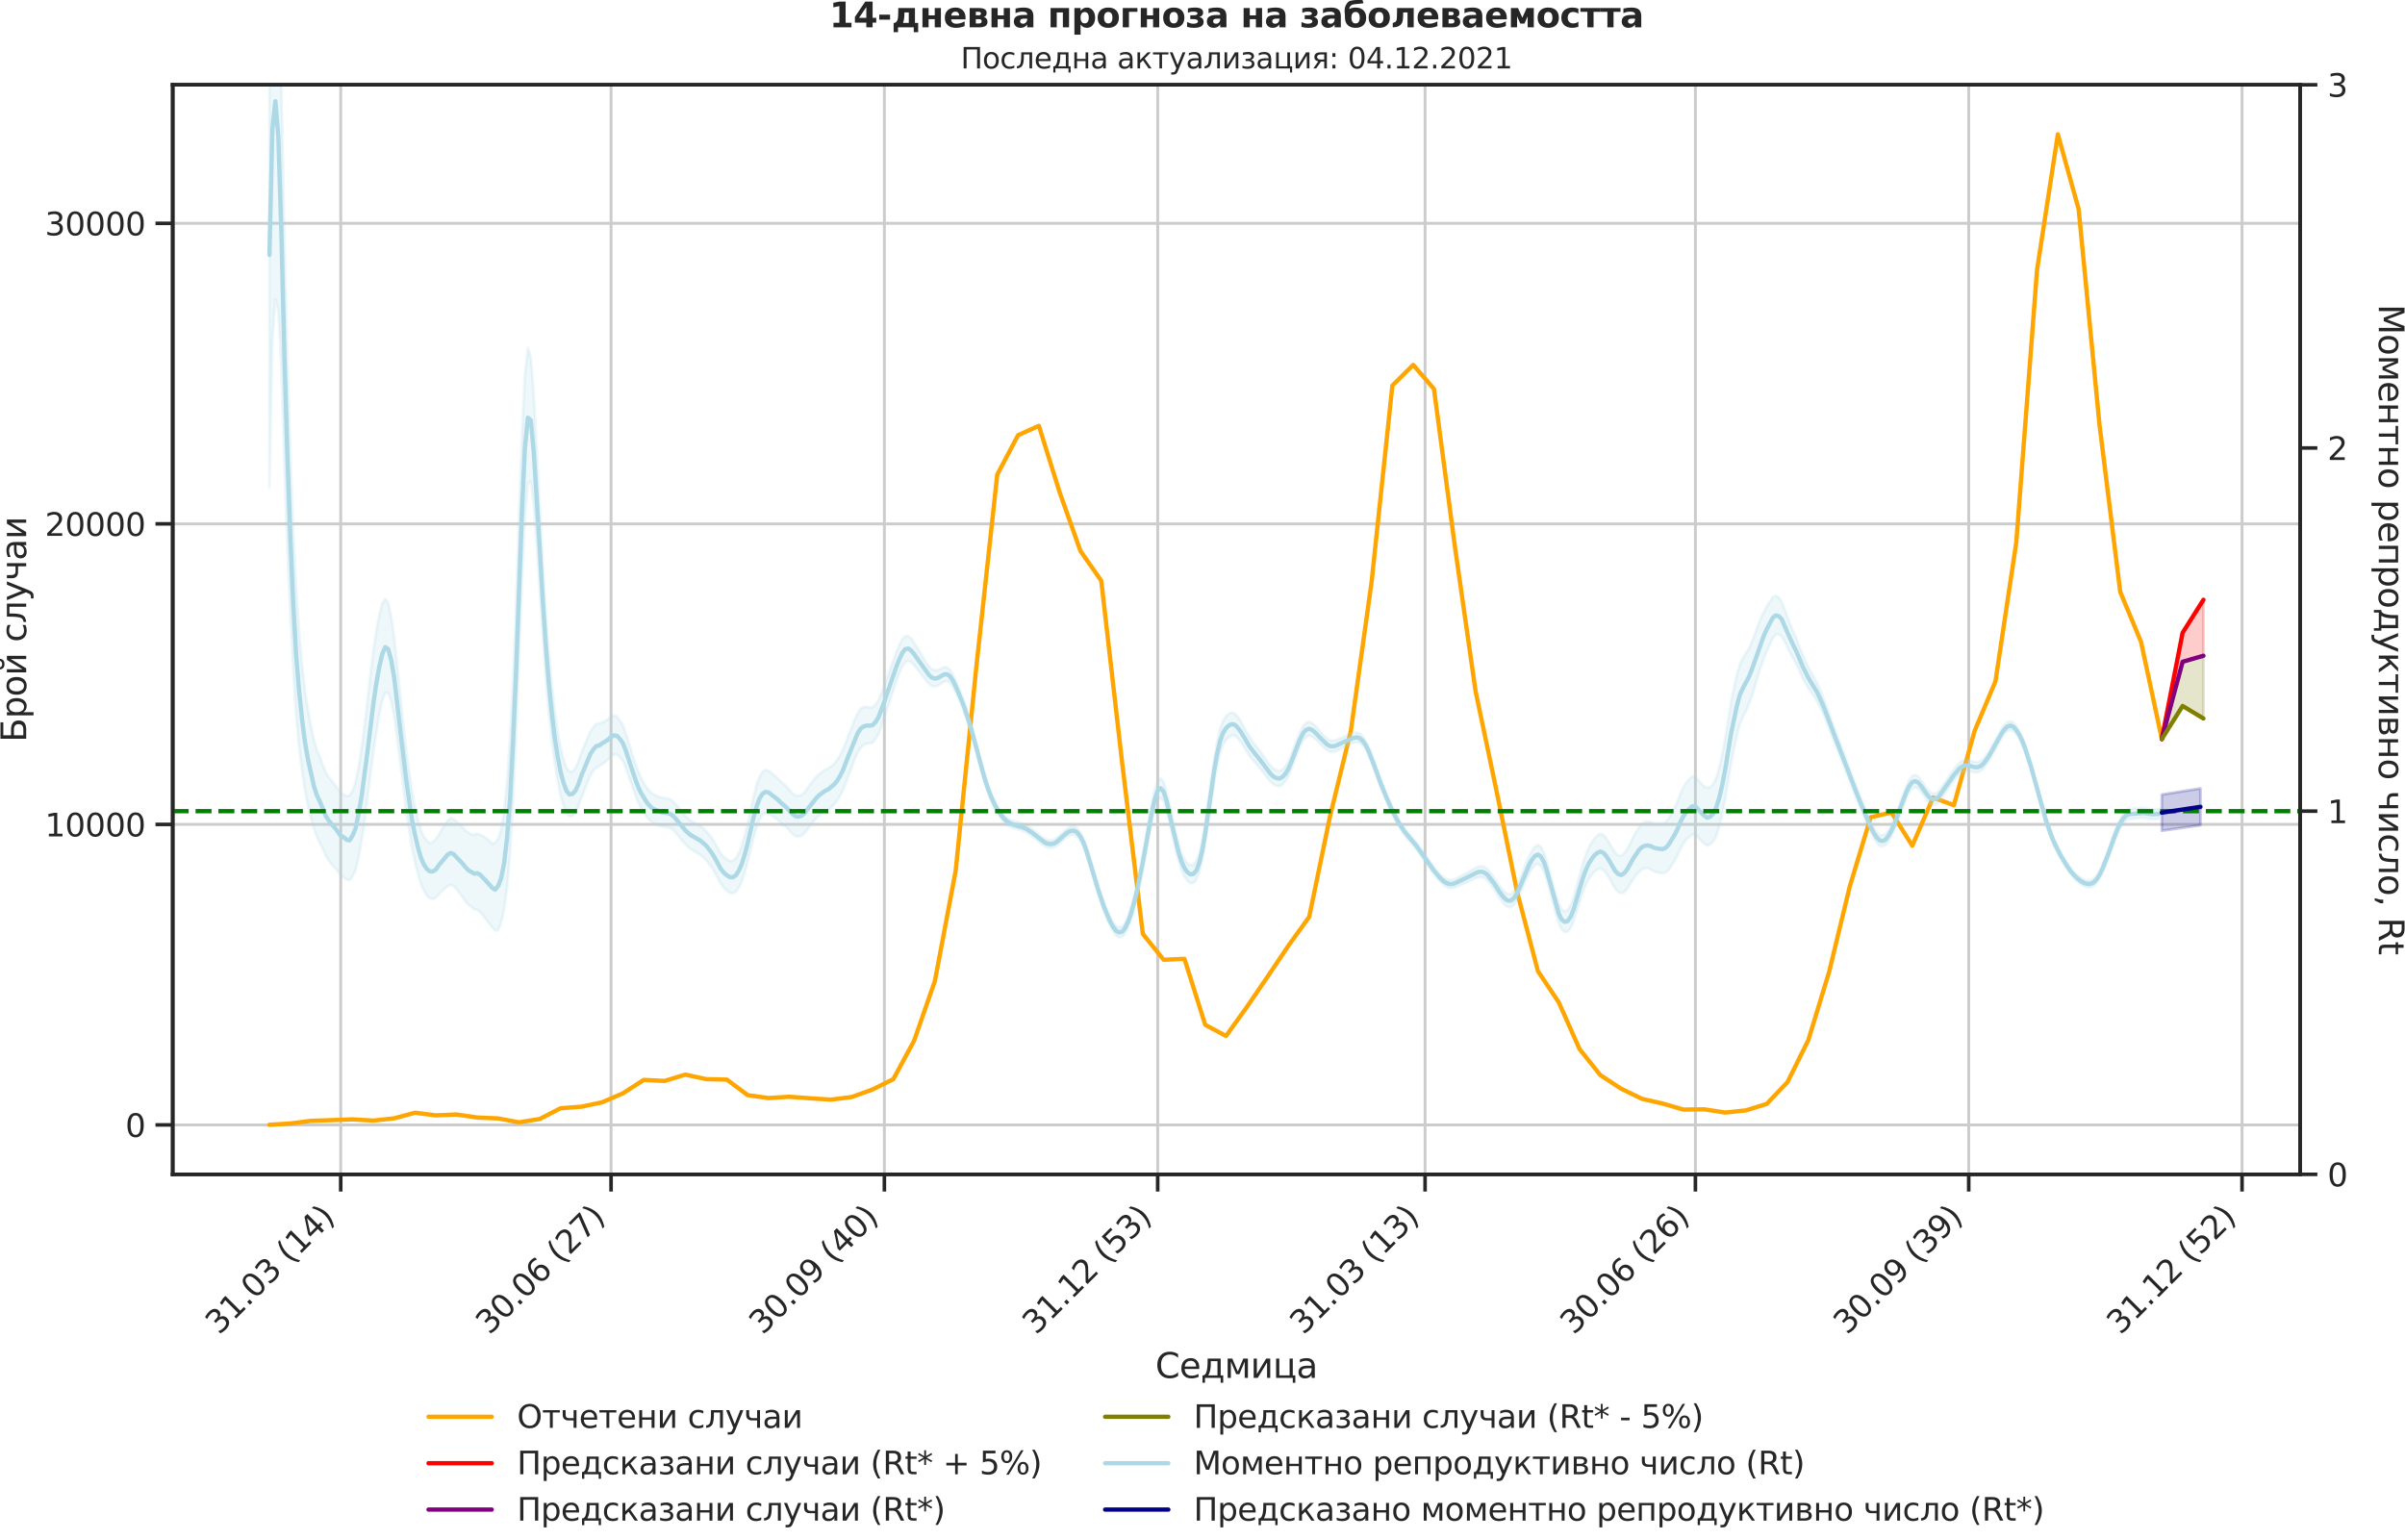 <?xml version="1.0" encoding="utf-8" standalone="no"?>
<!DOCTYPE svg PUBLIC "-//W3C//DTD SVG 1.1//EN"
  "http://www.w3.org/Graphics/SVG/1.1/DTD/svg11.dtd">
<svg xmlns:xlink="http://www.w3.org/1999/xlink" width="836.966pt" height="535.945pt" viewBox="0 0 836.966 535.945" xmlns="http://www.w3.org/2000/svg" version="1.1">
 <defs>
  <style type="text/css">*{stroke-linejoin: round; stroke-linecap: butt}</style>
 </defs>
 <g id="figure_1">
  <g id="patch_1">
   <path d="M 0 535.945 
L 836.966 535.945 
L 836.966 0 
L 0 0 
L 0 535.945 
z
" style="fill: none"/>
  </g>
  <g id="axes_1">
   <g id="patch_2">
    <path d="M 60.108 408.721 
L 800.467 408.721 
L 800.467 29.51 
L 60.108 29.51 
L 60.108 408.721 
z
" style="fill: none"/>
   </g>
   <g id="matplotlib.axis_1">
    <g id="xtick_1">
     <g id="line2d_1">
      <path d="M 118.573 408.721 
L 118.573 29.51 
" clip-path="url(#p71f7076b43)" style="fill: none; stroke: #cccccc; stroke-linecap: round"/>
     </g>
     <g id="line2d_2">
      <defs>
       <path id="m409e65fab2" d="M 0 0 
L 0 6 
" style="stroke: #262626; stroke-width: 1.25"/>
      </defs>
      <g>
       <use xlink:href="#m409e65fab2" x="118.573" y="408.721" style="fill: #262626; stroke: #262626; stroke-width: 1.25"/>
      </g>
     </g>
     <g id="text_1">
      <!-- 31.03 (14) -->
      <g style="fill: #262626" transform="translate(76.249 464.838)rotate(-45)scale(0.11 -0.11)">
       <defs>
        <path id="DejaVuSans-33" d="M 2597 2516 
Q 3050 2419 3304 2112 
Q 3559 1806 3559 1356 
Q 3559 666 3084 287 
Q 2609 -91 1734 -91 
Q 1441 -91 1130 -33 
Q 819 25 488 141 
L 488 750 
Q 750 597 1062 519 
Q 1375 441 1716 441 
Q 2309 441 2620 675 
Q 2931 909 2931 1356 
Q 2931 1769 2642 2001 
Q 2353 2234 1838 2234 
L 1294 2234 
L 1294 2753 
L 1863 2753 
Q 2328 2753 2575 2939 
Q 2822 3125 2822 3475 
Q 2822 3834 2567 4026 
Q 2313 4219 1838 4219 
Q 1578 4219 1281 4162 
Q 984 4106 628 3988 
L 628 4550 
Q 988 4650 1302 4700 
Q 1616 4750 1894 4750 
Q 2613 4750 3031 4423 
Q 3450 4097 3450 3541 
Q 3450 3153 3228 2886 
Q 3006 2619 2597 2516 
z
" transform="scale(0.016)"/>
        <path id="DejaVuSans-31" d="M 794 531 
L 1825 531 
L 1825 4091 
L 703 3866 
L 703 4441 
L 1819 4666 
L 2450 4666 
L 2450 531 
L 3481 531 
L 3481 0 
L 794 0 
L 794 531 
z
" transform="scale(0.016)"/>
        <path id="DejaVuSans-2e" d="M 684 794 
L 1344 794 
L 1344 0 
L 684 0 
L 684 794 
z
" transform="scale(0.016)"/>
        <path id="DejaVuSans-30" d="M 2034 4250 
Q 1547 4250 1301 3770 
Q 1056 3291 1056 2328 
Q 1056 1369 1301 889 
Q 1547 409 2034 409 
Q 2525 409 2770 889 
Q 3016 1369 3016 2328 
Q 3016 3291 2770 3770 
Q 2525 4250 2034 4250 
z
M 2034 4750 
Q 2819 4750 3233 4129 
Q 3647 3509 3647 2328 
Q 3647 1150 3233 529 
Q 2819 -91 2034 -91 
Q 1250 -91 836 529 
Q 422 1150 422 2328 
Q 422 3509 836 4129 
Q 1250 4750 2034 4750 
z
" transform="scale(0.016)"/>
        <path id="DejaVuSans-20" transform="scale(0.016)"/>
        <path id="DejaVuSans-28" d="M 1984 4856 
Q 1566 4138 1362 3434 
Q 1159 2731 1159 2009 
Q 1159 1288 1364 580 
Q 1569 -128 1984 -844 
L 1484 -844 
Q 1016 -109 783 600 
Q 550 1309 550 2009 
Q 550 2706 781 3412 
Q 1013 4119 1484 4856 
L 1984 4856 
z
" transform="scale(0.016)"/>
        <path id="DejaVuSans-34" d="M 2419 4116 
L 825 1625 
L 2419 1625 
L 2419 4116 
z
M 2253 4666 
L 3047 4666 
L 3047 1625 
L 3713 1625 
L 3713 1100 
L 3047 1100 
L 3047 0 
L 2419 0 
L 2419 1100 
L 313 1100 
L 313 1709 
L 2253 4666 
z
" transform="scale(0.016)"/>
        <path id="DejaVuSans-29" d="M 513 4856 
L 1013 4856 
Q 1481 4119 1714 3412 
Q 1947 2706 1947 2009 
Q 1947 1309 1714 600 
Q 1481 -109 1013 -844 
L 513 -844 
Q 928 -128 1133 580 
Q 1338 1288 1338 2009 
Q 1338 2731 1133 3434 
Q 928 4138 513 4856 
z
" transform="scale(0.016)"/>
       </defs>
       <use xlink:href="#DejaVuSans-33"/>
       <use xlink:href="#DejaVuSans-31" x="63.623"/>
       <use xlink:href="#DejaVuSans-2e" x="127.246"/>
       <use xlink:href="#DejaVuSans-30" x="159.033"/>
       <use xlink:href="#DejaVuSans-33" x="222.656"/>
       <use xlink:href="#DejaVuSans-20" x="286.279"/>
       <use xlink:href="#DejaVuSans-28" x="318.066"/>
       <use xlink:href="#DejaVuSans-31" x="357.08"/>
       <use xlink:href="#DejaVuSans-34" x="420.703"/>
       <use xlink:href="#DejaVuSans-29" x="484.326"/>
      </g>
     </g>
    </g>
    <g id="xtick_2">
     <g id="line2d_3">
      <path d="M 212.656 408.721 
L 212.656 29.51 
" clip-path="url(#p71f7076b43)" style="fill: none; stroke: #cccccc; stroke-linecap: round"/>
     </g>
     <g id="line2d_4">
      <g>
       <use xlink:href="#m409e65fab2" x="212.656" y="408.721" style="fill: #262626; stroke: #262626; stroke-width: 1.25"/>
      </g>
     </g>
     <g id="text_2">
      <!-- 30.06 (27) -->
      <g style="fill: #262626" transform="translate(170.332 464.838)rotate(-45)scale(0.11 -0.11)">
       <defs>
        <path id="DejaVuSans-36" d="M 2113 2584 
Q 1688 2584 1439 2293 
Q 1191 2003 1191 1497 
Q 1191 994 1439 701 
Q 1688 409 2113 409 
Q 2538 409 2786 701 
Q 3034 994 3034 1497 
Q 3034 2003 2786 2293 
Q 2538 2584 2113 2584 
z
M 3366 4563 
L 3366 3988 
Q 3128 4100 2886 4159 
Q 2644 4219 2406 4219 
Q 1781 4219 1451 3797 
Q 1122 3375 1075 2522 
Q 1259 2794 1537 2939 
Q 1816 3084 2150 3084 
Q 2853 3084 3261 2657 
Q 3669 2231 3669 1497 
Q 3669 778 3244 343 
Q 2819 -91 2113 -91 
Q 1303 -91 875 529 
Q 447 1150 447 2328 
Q 447 3434 972 4092 
Q 1497 4750 2381 4750 
Q 2619 4750 2861 4703 
Q 3103 4656 3366 4563 
z
" transform="scale(0.016)"/>
        <path id="DejaVuSans-32" d="M 1228 531 
L 3431 531 
L 3431 0 
L 469 0 
L 469 531 
Q 828 903 1448 1529 
Q 2069 2156 2228 2338 
Q 2531 2678 2651 2914 
Q 2772 3150 2772 3378 
Q 2772 3750 2511 3984 
Q 2250 4219 1831 4219 
Q 1534 4219 1204 4116 
Q 875 4013 500 3803 
L 500 4441 
Q 881 4594 1212 4672 
Q 1544 4750 1819 4750 
Q 2544 4750 2975 4387 
Q 3406 4025 3406 3419 
Q 3406 3131 3298 2873 
Q 3191 2616 2906 2266 
Q 2828 2175 2409 1742 
Q 1991 1309 1228 531 
z
" transform="scale(0.016)"/>
        <path id="DejaVuSans-37" d="M 525 4666 
L 3525 4666 
L 3525 4397 
L 1831 0 
L 1172 0 
L 2766 4134 
L 525 4134 
L 525 4666 
z
" transform="scale(0.016)"/>
       </defs>
       <use xlink:href="#DejaVuSans-33"/>
       <use xlink:href="#DejaVuSans-30" x="63.623"/>
       <use xlink:href="#DejaVuSans-2e" x="127.246"/>
       <use xlink:href="#DejaVuSans-30" x="159.033"/>
       <use xlink:href="#DejaVuSans-36" x="222.656"/>
       <use xlink:href="#DejaVuSans-20" x="286.279"/>
       <use xlink:href="#DejaVuSans-28" x="318.066"/>
       <use xlink:href="#DejaVuSans-32" x="357.08"/>
       <use xlink:href="#DejaVuSans-37" x="420.703"/>
       <use xlink:href="#DejaVuSans-29" x="484.326"/>
      </g>
     </g>
    </g>
    <g id="xtick_3">
     <g id="line2d_5">
      <path d="M 307.773 408.721 
L 307.773 29.51 
" clip-path="url(#p71f7076b43)" style="fill: none; stroke: #cccccc; stroke-linecap: round"/>
     </g>
     <g id="line2d_6">
      <g>
       <use xlink:href="#m409e65fab2" x="307.773" y="408.721" style="fill: #262626; stroke: #262626; stroke-width: 1.25"/>
      </g>
     </g>
     <g id="text_3">
      <!-- 30.09 (40) -->
      <g style="fill: #262626" transform="translate(265.449 464.838)rotate(-45)scale(0.11 -0.11)">
       <defs>
        <path id="DejaVuSans-39" d="M 703 97 
L 703 672 
Q 941 559 1184 500 
Q 1428 441 1663 441 
Q 2288 441 2617 861 
Q 2947 1281 2994 2138 
Q 2813 1869 2534 1725 
Q 2256 1581 1919 1581 
Q 1219 1581 811 2004 
Q 403 2428 403 3163 
Q 403 3881 828 4315 
Q 1253 4750 1959 4750 
Q 2769 4750 3195 4129 
Q 3622 3509 3622 2328 
Q 3622 1225 3098 567 
Q 2575 -91 1691 -91 
Q 1453 -91 1209 -44 
Q 966 3 703 97 
z
M 1959 2075 
Q 2384 2075 2632 2365 
Q 2881 2656 2881 3163 
Q 2881 3666 2632 3958 
Q 2384 4250 1959 4250 
Q 1534 4250 1286 3958 
Q 1038 3666 1038 3163 
Q 1038 2656 1286 2365 
Q 1534 2075 1959 2075 
z
" transform="scale(0.016)"/>
       </defs>
       <use xlink:href="#DejaVuSans-33"/>
       <use xlink:href="#DejaVuSans-30" x="63.623"/>
       <use xlink:href="#DejaVuSans-2e" x="127.246"/>
       <use xlink:href="#DejaVuSans-30" x="159.033"/>
       <use xlink:href="#DejaVuSans-39" x="222.656"/>
       <use xlink:href="#DejaVuSans-20" x="286.279"/>
       <use xlink:href="#DejaVuSans-28" x="318.066"/>
       <use xlink:href="#DejaVuSans-34" x="357.08"/>
       <use xlink:href="#DejaVuSans-30" x="420.703"/>
       <use xlink:href="#DejaVuSans-29" x="484.326"/>
      </g>
     </g>
    </g>
    <g id="xtick_4">
     <g id="line2d_7">
      <path d="M 402.89 408.721 
L 402.89 29.51 
" clip-path="url(#p71f7076b43)" style="fill: none; stroke: #cccccc; stroke-linecap: round"/>
     </g>
     <g id="line2d_8">
      <g>
       <use xlink:href="#m409e65fab2" x="402.89" y="408.721" style="fill: #262626; stroke: #262626; stroke-width: 1.25"/>
      </g>
     </g>
     <g id="text_4">
      <!-- 31.12 (53) -->
      <g style="fill: #262626" transform="translate(360.566 464.838)rotate(-45)scale(0.11 -0.11)">
       <defs>
        <path id="DejaVuSans-35" d="M 691 4666 
L 3169 4666 
L 3169 4134 
L 1269 4134 
L 1269 2991 
Q 1406 3038 1543 3061 
Q 1681 3084 1819 3084 
Q 2600 3084 3056 2656 
Q 3513 2228 3513 1497 
Q 3513 744 3044 326 
Q 2575 -91 1722 -91 
Q 1428 -91 1123 -41 
Q 819 9 494 109 
L 494 744 
Q 775 591 1075 516 
Q 1375 441 1709 441 
Q 2250 441 2565 725 
Q 2881 1009 2881 1497 
Q 2881 1984 2565 2268 
Q 2250 2553 1709 2553 
Q 1456 2553 1204 2497 
Q 953 2441 691 2322 
L 691 4666 
z
" transform="scale(0.016)"/>
       </defs>
       <use xlink:href="#DejaVuSans-33"/>
       <use xlink:href="#DejaVuSans-31" x="63.623"/>
       <use xlink:href="#DejaVuSans-2e" x="127.246"/>
       <use xlink:href="#DejaVuSans-31" x="159.033"/>
       <use xlink:href="#DejaVuSans-32" x="222.656"/>
       <use xlink:href="#DejaVuSans-20" x="286.279"/>
       <use xlink:href="#DejaVuSans-28" x="318.066"/>
       <use xlink:href="#DejaVuSans-35" x="357.08"/>
       <use xlink:href="#DejaVuSans-33" x="420.703"/>
       <use xlink:href="#DejaVuSans-29" x="484.326"/>
      </g>
     </g>
    </g>
    <g id="xtick_5">
     <g id="line2d_9">
      <path d="M 495.939 408.721 
L 495.939 29.51 
" clip-path="url(#p71f7076b43)" style="fill: none; stroke: #cccccc; stroke-linecap: round"/>
     </g>
     <g id="line2d_10">
      <g>
       <use xlink:href="#m409e65fab2" x="495.939" y="408.721" style="fill: #262626; stroke: #262626; stroke-width: 1.25"/>
      </g>
     </g>
     <g id="text_5">
      <!-- 31.03 (13) -->
      <g style="fill: #262626" transform="translate(453.615 464.838)rotate(-45)scale(0.11 -0.11)">
       <use xlink:href="#DejaVuSans-33"/>
       <use xlink:href="#DejaVuSans-31" x="63.623"/>
       <use xlink:href="#DejaVuSans-2e" x="127.246"/>
       <use xlink:href="#DejaVuSans-30" x="159.033"/>
       <use xlink:href="#DejaVuSans-33" x="222.656"/>
       <use xlink:href="#DejaVuSans-20" x="286.279"/>
       <use xlink:href="#DejaVuSans-28" x="318.066"/>
       <use xlink:href="#DejaVuSans-31" x="357.08"/>
       <use xlink:href="#DejaVuSans-33" x="420.703"/>
       <use xlink:href="#DejaVuSans-29" x="484.326"/>
      </g>
     </g>
    </g>
    <g id="xtick_6">
     <g id="line2d_11">
      <path d="M 590.022 408.721 
L 590.022 29.51 
" clip-path="url(#p71f7076b43)" style="fill: none; stroke: #cccccc; stroke-linecap: round"/>
     </g>
     <g id="line2d_12">
      <g>
       <use xlink:href="#m409e65fab2" x="590.022" y="408.721" style="fill: #262626; stroke: #262626; stroke-width: 1.25"/>
      </g>
     </g>
     <g id="text_6">
      <!-- 30.06 (26) -->
      <g style="fill: #262626" transform="translate(547.697 464.838)rotate(-45)scale(0.11 -0.11)">
       <use xlink:href="#DejaVuSans-33"/>
       <use xlink:href="#DejaVuSans-30" x="63.623"/>
       <use xlink:href="#DejaVuSans-2e" x="127.246"/>
       <use xlink:href="#DejaVuSans-30" x="159.033"/>
       <use xlink:href="#DejaVuSans-36" x="222.656"/>
       <use xlink:href="#DejaVuSans-20" x="286.279"/>
       <use xlink:href="#DejaVuSans-28" x="318.066"/>
       <use xlink:href="#DejaVuSans-32" x="357.08"/>
       <use xlink:href="#DejaVuSans-36" x="420.703"/>
       <use xlink:href="#DejaVuSans-29" x="484.326"/>
      </g>
     </g>
    </g>
    <g id="xtick_7">
     <g id="line2d_13">
      <path d="M 685.138 408.721 
L 685.138 29.51 
" clip-path="url(#p71f7076b43)" style="fill: none; stroke: #cccccc; stroke-linecap: round"/>
     </g>
     <g id="line2d_14">
      <g>
       <use xlink:href="#m409e65fab2" x="685.138" y="408.721" style="fill: #262626; stroke: #262626; stroke-width: 1.25"/>
      </g>
     </g>
     <g id="text_7">
      <!-- 30.09 (39) -->
      <g style="fill: #262626" transform="translate(642.814 464.838)rotate(-45)scale(0.11 -0.11)">
       <use xlink:href="#DejaVuSans-33"/>
       <use xlink:href="#DejaVuSans-30" x="63.623"/>
       <use xlink:href="#DejaVuSans-2e" x="127.246"/>
       <use xlink:href="#DejaVuSans-30" x="159.033"/>
       <use xlink:href="#DejaVuSans-39" x="222.656"/>
       <use xlink:href="#DejaVuSans-20" x="286.279"/>
       <use xlink:href="#DejaVuSans-28" x="318.066"/>
       <use xlink:href="#DejaVuSans-33" x="357.08"/>
       <use xlink:href="#DejaVuSans-39" x="420.703"/>
       <use xlink:href="#DejaVuSans-29" x="484.326"/>
      </g>
     </g>
    </g>
    <g id="xtick_8">
     <g id="line2d_15">
      <path d="M 780.255 408.721 
L 780.255 29.51 
" clip-path="url(#p71f7076b43)" style="fill: none; stroke: #cccccc; stroke-linecap: round"/>
     </g>
     <g id="line2d_16">
      <g>
       <use xlink:href="#m409e65fab2" x="780.255" y="408.721" style="fill: #262626; stroke: #262626; stroke-width: 1.25"/>
      </g>
     </g>
     <g id="text_8">
      <!-- 31.12 (52) -->
      <g style="fill: #262626" transform="translate(737.931 464.838)rotate(-45)scale(0.11 -0.11)">
       <use xlink:href="#DejaVuSans-33"/>
       <use xlink:href="#DejaVuSans-31" x="63.623"/>
       <use xlink:href="#DejaVuSans-2e" x="127.246"/>
       <use xlink:href="#DejaVuSans-31" x="159.033"/>
       <use xlink:href="#DejaVuSans-32" x="222.656"/>
       <use xlink:href="#DejaVuSans-20" x="286.279"/>
       <use xlink:href="#DejaVuSans-28" x="318.066"/>
       <use xlink:href="#DejaVuSans-35" x="357.08"/>
       <use xlink:href="#DejaVuSans-32" x="420.703"/>
       <use xlink:href="#DejaVuSans-29" x="484.326"/>
      </g>
     </g>
    </g>
    <g id="text_9">
     <!-- Седмица -->
     <g style="fill: #262626" transform="translate(402.072 479.573)scale(0.12 -0.12)">
      <defs>
       <path id="DejaVuSans-421" d="M 4122 4306 
L 4122 3641 
Q 3803 3938 3442 4084 
Q 3081 4231 2675 4231 
Q 1875 4231 1450 3742 
Q 1025 3253 1025 2328 
Q 1025 1406 1450 917 
Q 1875 428 2675 428 
Q 3081 428 3442 575 
Q 3803 722 4122 1019 
L 4122 359 
Q 3791 134 3420 21 
Q 3050 -91 2638 -91 
Q 1578 -91 968 557 
Q 359 1206 359 2328 
Q 359 3453 968 4101 
Q 1578 4750 2638 4750 
Q 3056 4750 3426 4639 
Q 3797 4528 4122 4306 
z
" transform="scale(0.016)"/>
       <path id="DejaVuSans-435" d="M 3597 1894 
L 3597 1613 
L 953 1613 
Q 991 1019 1311 708 
Q 1631 397 2203 397 
Q 2534 397 2845 478 
Q 3156 559 3463 722 
L 3463 178 
Q 3153 47 2828 -22 
Q 2503 -91 2169 -91 
Q 1331 -91 842 396 
Q 353 884 353 1716 
Q 353 2575 817 3079 
Q 1281 3584 2069 3584 
Q 2775 3584 3186 3129 
Q 3597 2675 3597 1894 
z
M 3022 2063 
Q 3016 2534 2758 2815 
Q 2500 3097 2075 3097 
Q 1594 3097 1305 2825 
Q 1016 2553 972 2059 
L 3022 2063 
z
" transform="scale(0.016)"/>
       <path id="DejaVuSans-434" d="M 1384 459 
L 3053 459 
L 3053 3041 
L 1844 3041 
L 1844 2603 
Q 1844 1316 1475 628 
L 1384 459 
z
M 550 459 
Q 834 584 959 850 
Q 1266 1509 1266 2838 
L 1266 3500 
L 3631 3500 
L 3631 459 
L 4091 459 
L 4091 -884 
L 3631 -884 
L 3631 0 
L 794 0 
L 794 -884 
L 334 -884 
L 334 459 
L 550 459 
z
" transform="scale(0.016)"/>
       <path id="DejaVuSans-43c" d="M 581 3500 
L 1422 3500 
L 2416 1156 
L 3413 3500 
L 4247 3500 
L 4247 0 
L 3669 0 
L 3669 2950 
L 2703 672 
L 2128 672 
L 1159 2950 
L 1159 0 
L 581 0 
L 581 3500 
z
" transform="scale(0.016)"/>
       <path id="DejaVuSans-438" d="M 3578 3500 
L 3578 0 
L 3006 0 
L 3006 2809 
L 1319 0 
L 581 0 
L 581 3500 
L 1153 3500 
L 1153 697 
L 2838 3500 
L 3578 3500 
z
" transform="scale(0.016)"/>
       <path id="DejaVuSans-446" d="M 3603 0 
L 581 0 
L 581 3500 
L 1159 3500 
L 1159 459 
L 3025 459 
L 3025 3500 
L 3603 3500 
L 3603 459 
L 4063 459 
L 4063 -884 
L 3603 -884 
L 3603 0 
z
" transform="scale(0.016)"/>
       <path id="DejaVuSans-430" d="M 2194 1759 
Q 1497 1759 1228 1600 
Q 959 1441 959 1056 
Q 959 750 1161 570 
Q 1363 391 1709 391 
Q 2188 391 2477 730 
Q 2766 1069 2766 1631 
L 2766 1759 
L 2194 1759 
z
M 3341 1997 
L 3341 0 
L 2766 0 
L 2766 531 
Q 2569 213 2275 61 
Q 1981 -91 1556 -91 
Q 1019 -91 701 211 
Q 384 513 384 1019 
Q 384 1609 779 1909 
Q 1175 2209 1959 2209 
L 2766 2209 
L 2766 2266 
Q 2766 2663 2505 2880 
Q 2244 3097 1772 3097 
Q 1472 3097 1187 3025 
Q 903 2953 641 2809 
L 641 3341 
Q 956 3463 1253 3523 
Q 1550 3584 1831 3584 
Q 2591 3584 2966 3190 
Q 3341 2797 3341 1997 
z
" transform="scale(0.016)"/>
      </defs>
      <use xlink:href="#DejaVuSans-421"/>
      <use xlink:href="#DejaVuSans-435" x="69.824"/>
      <use xlink:href="#DejaVuSans-434" x="131.348"/>
      <use xlink:href="#DejaVuSans-43c" x="200.488"/>
      <use xlink:href="#DejaVuSans-438" x="275.928"/>
      <use xlink:href="#DejaVuSans-446" x="340.918"/>
      <use xlink:href="#DejaVuSans-430" x="408.984"/>
     </g>
    </g>
   </g>
   <g id="matplotlib.axis_2">
    <g id="ytick_1">
     <g id="line2d_17">
      <path d="M 60.108 391.526 
L 800.467 391.526 
" clip-path="url(#p71f7076b43)" style="fill: none; stroke: #cccccc; stroke-linecap: round"/>
     </g>
     <g id="line2d_18">
      <defs>
       <path id="m463d82361f" d="M 0 0 
L -6 0 
" style="stroke: #262626; stroke-width: 1.25"/>
      </defs>
      <g>
       <use xlink:href="#m463d82361f" x="60.108" y="391.526" style="fill: #262626; stroke: #262626; stroke-width: 1.25"/>
      </g>
     </g>
     <g id="text_10">
      <!-- 0 -->
      <g style="fill: #262626" transform="translate(43.609 395.705)scale(0.11 -0.11)">
       <use xlink:href="#DejaVuSans-30"/>
      </g>
     </g>
    </g>
    <g id="ytick_2">
     <g id="line2d_19">
      <path d="M 60.108 286.927 
L 800.467 286.927 
" clip-path="url(#p71f7076b43)" style="fill: none; stroke: #cccccc; stroke-linecap: round"/>
     </g>
     <g id="line2d_20">
      <g>
       <use xlink:href="#m463d82361f" x="60.108" y="286.927" style="fill: #262626; stroke: #262626; stroke-width: 1.25"/>
      </g>
     </g>
     <g id="text_11">
      <!-- 10000 -->
      <g style="fill: #262626" transform="translate(15.614 291.106)scale(0.11 -0.11)">
       <use xlink:href="#DejaVuSans-31"/>
       <use xlink:href="#DejaVuSans-30" x="63.623"/>
       <use xlink:href="#DejaVuSans-30" x="127.246"/>
       <use xlink:href="#DejaVuSans-30" x="190.869"/>
       <use xlink:href="#DejaVuSans-30" x="254.492"/>
      </g>
     </g>
    </g>
    <g id="ytick_3">
     <g id="line2d_21">
      <path d="M 60.108 182.328 
L 800.467 182.328 
" clip-path="url(#p71f7076b43)" style="fill: none; stroke: #cccccc; stroke-linecap: round"/>
     </g>
     <g id="line2d_22">
      <g>
       <use xlink:href="#m463d82361f" x="60.108" y="182.328" style="fill: #262626; stroke: #262626; stroke-width: 1.25"/>
      </g>
     </g>
     <g id="text_12">
      <!-- 20000 -->
      <g style="fill: #262626" transform="translate(15.614 186.507)scale(0.11 -0.11)">
       <use xlink:href="#DejaVuSans-32"/>
       <use xlink:href="#DejaVuSans-30" x="63.623"/>
       <use xlink:href="#DejaVuSans-30" x="127.246"/>
       <use xlink:href="#DejaVuSans-30" x="190.869"/>
       <use xlink:href="#DejaVuSans-30" x="254.492"/>
      </g>
     </g>
    </g>
    <g id="ytick_4">
     <g id="line2d_23">
      <path d="M 60.108 77.729 
L 800.467 77.729 
" clip-path="url(#p71f7076b43)" style="fill: none; stroke: #cccccc; stroke-linecap: round"/>
     </g>
     <g id="line2d_24">
      <g>
       <use xlink:href="#m463d82361f" x="60.108" y="77.729" style="fill: #262626; stroke: #262626; stroke-width: 1.25"/>
      </g>
     </g>
     <g id="text_13">
      <!-- 30000 -->
      <g style="fill: #262626" transform="translate(15.614 81.908)scale(0.11 -0.11)">
       <use xlink:href="#DejaVuSans-33"/>
       <use xlink:href="#DejaVuSans-30" x="63.623"/>
       <use xlink:href="#DejaVuSans-30" x="127.246"/>
       <use xlink:href="#DejaVuSans-30" x="190.869"/>
       <use xlink:href="#DejaVuSans-30" x="254.492"/>
      </g>
     </g>
    </g>
    <g id="text_14">
     <!-- Брой случаи -->
     <g style="fill: #262626" transform="translate(9.118 258.325)rotate(-90)scale(0.12 -0.12)">
      <defs>
       <path id="DejaVuSans-411" d="M 3272 1372 
Q 3272 1806 3026 2017 
Q 2781 2228 2272 2228 
L 1259 2228 
L 1259 519 
L 2272 519 
Q 2781 519 3026 730 
Q 3272 941 3272 1372 
z
M 3609 4666 
L 3609 4147 
L 1259 4147 
L 1259 2747 
L 2303 2747 
Q 3088 2747 3513 2406 
Q 3938 2066 3938 1372 
Q 3938 681 3527 340 
Q 3116 0 2303 0 
L 628 0 
L 628 4666 
L 3609 4666 
z
" transform="scale(0.016)"/>
       <path id="DejaVuSans-440" d="M 1159 525 
L 1159 -1331 
L 581 -1331 
L 581 3500 
L 1159 3500 
L 1159 2969 
Q 1341 3281 1617 3432 
Q 1894 3584 2278 3584 
Q 2916 3584 3314 3078 
Q 3713 2572 3713 1747 
Q 3713 922 3314 415 
Q 2916 -91 2278 -91 
Q 1894 -91 1617 61 
Q 1341 213 1159 525 
z
M 3116 1747 
Q 3116 2381 2855 2742 
Q 2594 3103 2138 3103 
Q 1681 3103 1420 2742 
Q 1159 2381 1159 1747 
Q 1159 1113 1420 752 
Q 1681 391 2138 391 
Q 2594 391 2855 752 
Q 3116 1113 3116 1747 
z
" transform="scale(0.016)"/>
       <path id="DejaVuSans-43e" d="M 1959 3097 
Q 1497 3097 1228 2736 
Q 959 2375 959 1747 
Q 959 1119 1226 758 
Q 1494 397 1959 397 
Q 2419 397 2687 759 
Q 2956 1122 2956 1747 
Q 2956 2369 2687 2733 
Q 2419 3097 1959 3097 
z
M 1959 3584 
Q 2709 3584 3137 3096 
Q 3566 2609 3566 1747 
Q 3566 888 3137 398 
Q 2709 -91 1959 -91 
Q 1206 -91 779 398 
Q 353 888 353 1747 
Q 353 2609 779 3096 
Q 1206 3584 1959 3584 
z
" transform="scale(0.016)"/>
       <path id="DejaVuSans-439" d="M 3578 3500 
L 3578 0 
L 3006 0 
L 3006 2809 
L 1319 0 
L 581 0 
L 581 3500 
L 1153 3500 
L 1153 697 
L 2838 3500 
L 3578 3500 
z
M 1102 4833 
L 1471 4833 
Q 1505 4599 1656 4481 
Q 1808 4364 2080 4364 
Q 2349 4364 2499 4480 
Q 2649 4596 2689 4833 
L 3058 4833 
Q 3027 4386 2780 4161 
Q 2533 3936 2080 3936 
Q 1627 3936 1380 4161 
Q 1133 4386 1102 4833 
z
" transform="scale(0.016)"/>
       <path id="DejaVuSans-441" d="M 3122 3366 
L 3122 2828 
Q 2878 2963 2633 3030 
Q 2388 3097 2138 3097 
Q 1578 3097 1268 2742 
Q 959 2388 959 1747 
Q 959 1106 1268 751 
Q 1578 397 2138 397 
Q 2388 397 2633 464 
Q 2878 531 3122 666 
L 3122 134 
Q 2881 22 2623 -34 
Q 2366 -91 2075 -91 
Q 1284 -91 818 406 
Q 353 903 353 1747 
Q 353 2603 823 3093 
Q 1294 3584 2113 3584 
Q 2378 3584 2631 3529 
Q 2884 3475 3122 3366 
z
" transform="scale(0.016)"/>
       <path id="DejaVuSans-43b" d="M 238 0 
L 238 478 
Q 806 566 981 959 
Q 1194 1513 1194 2928 
L 1194 3500 
L 3559 3500 
L 3559 0 
L 2984 0 
L 2984 3041 
L 1769 3041 
L 1769 2694 
Q 1769 1344 1494 738 
Q 1200 91 238 0 
z
" transform="scale(0.016)"/>
       <path id="DejaVuSans-443" d="M 2059 -325 
Q 1816 -950 1584 -1140 
Q 1353 -1331 966 -1331 
L 506 -1331 
L 506 -850 
L 844 -850 
Q 1081 -850 1212 -737 
Q 1344 -625 1503 -206 
L 1606 56 
L 191 3500 
L 800 3500 
L 1894 763 
L 2988 3500 
L 3597 3500 
L 2059 -325 
z
" transform="scale(0.016)"/>
       <path id="DejaVuSans-447" d="M 2625 0 
L 2625 1472 
L 1553 1472 
Q 1075 1472 756 1769 
Q 469 2038 469 2613 
L 469 3500 
L 1044 3500 
L 1044 2666 
Q 1044 2300 1206 2116 
Q 1372 1931 1697 1931 
L 2625 1931 
L 2625 3500 
L 3200 3500 
L 3200 0 
L 2625 0 
z
" transform="scale(0.016)"/>
      </defs>
      <use xlink:href="#DejaVuSans-411"/>
      <use xlink:href="#DejaVuSans-440" x="68.604"/>
      <use xlink:href="#DejaVuSans-43e" x="132.08"/>
      <use xlink:href="#DejaVuSans-439" x="193.262"/>
      <use xlink:href="#DejaVuSans-20" x="258.252"/>
      <use xlink:href="#DejaVuSans-441" x="290.039"/>
      <use xlink:href="#DejaVuSans-43b" x="345.02"/>
      <use xlink:href="#DejaVuSans-443" x="408.936"/>
      <use xlink:href="#DejaVuSans-447" x="468.115"/>
      <use xlink:href="#DejaVuSans-430" x="527.197"/>
      <use xlink:href="#DejaVuSans-438" x="588.477"/>
     </g>
    </g>
   </g>
   <g id="PolyCollection_1">
    <defs>
     <path id="m28d68fe98a" d="M 752.34 -278.734 
L 752.34 -278.734 
L 759.578 -315.72 
L 766.815 -327.186 
L 766.815 -307.71 
L 766.815 -307.71 
L 759.578 -305.616 
L 752.34 -278.734 
z
" style="stroke: #ff0000; stroke-opacity: 0.2"/>
    </defs>
    <g clip-path="url(#p71f7076b43)">
     <use xlink:href="#m28d68fe98a" x="0" y="535.945" style="fill: #ff0000; fill-opacity: 0.2; stroke: #ff0000; stroke-opacity: 0.2"/>
    </g>
   </g>
   <g id="PolyCollection_2">
    <defs>
     <path id="mde73351920" d="M 752.34 -278.734 
L 752.34 -278.734 
L 759.578 -305.616 
L 766.815 -307.71 
L 766.815 -285.878 
L 766.815 -285.878 
L 759.578 -290.24 
L 752.34 -278.734 
z
" style="stroke: #808000; stroke-opacity: 0.2"/>
    </defs>
    <g clip-path="url(#p71f7076b43)">
     <use xlink:href="#mde73351920" x="0" y="535.945" style="fill: #808000; fill-opacity: 0.2; stroke: #808000; stroke-opacity: 0.2"/>
    </g>
   </g>
   <g id="line2d_25">
    <path d="M 93.76 391.484 
L 100.997 391.034 
L 108.235 390.103 
L 115.472 389.863 
L 122.709 389.591 
L 129.946 390.02 
L 137.183 389.235 
L 144.42 387.279 
L 151.657 388.2 
L 158.895 387.896 
L 166.132 388.953 
L 173.369 389.267 
L 180.606 390.626 
L 187.843 389.455 
L 195.08 385.721 
L 202.317 385.187 
L 209.555 383.65 
L 216.792 380.522 
L 224.029 375.857 
L 231.266 376.223 
L 238.503 374.016 
L 245.74 375.585 
L 252.977 375.763 
L 260.215 381.171 
L 267.452 382.175 
L 274.689 381.725 
L 281.926 382.258 
L 289.163 382.729 
L 296.4 381.819 
L 303.637 379.204 
L 310.875 375.616 
L 318.112 362.228 
L 325.349 341.433 
L 332.586 303.098 
L 339.823 231.678 
L 347.06 165.163 
L 354.297 151.471 
L 361.535 148.208 
L 368.772 171.345 
L 376.009 191.773 
L 383.246 202.118 
L 390.483 265.202 
L 397.72 325.053 
L 404.957 334.038 
L 412.195 333.724 
L 419.432 356.694 
L 426.669 360.565 
L 433.906 350.502 
L 441.143 339.917 
L 448.38 329.143 
L 455.618 319.112 
L 462.855 284.134 
L 470.092 254.449 
L 477.329 202.547 
L 484.566 134.192 
L 491.803 126.995 
L 499.04 135.374 
L 506.278 189.943 
L 513.515 240.569 
L 520.752 275.034 
L 527.989 310.504 
L 535.226 338.024 
L 542.463 348.849 
L 549.7 365.125 
L 556.938 374.204 
L 564.175 378.922 
L 571.412 382.447 
L 578.649 384.089 
L 585.886 386.191 
L 593.123 386.097 
L 600.36 387.216 
L 607.598 386.463 
L 614.835 384.214 
L 622.072 376.621 
L 629.309 362.039 
L 636.546 338.295 
L 643.783 308.38 
L 651.02 284.448 
L 658.258 282.774 
L 665.495 294.353 
L 672.732 277.586 
L 679.969 280.264 
L 687.206 254.334 
L 694.443 237.138 
L 701.68 188.834 
L 708.918 93.9 
L 716.155 46.747 
L 723.392 72.802 
L 730.629 147.674 
L 737.866 206.009 
L 745.103 223.404 
L 752.34 257.21 
" clip-path="url(#p71f7076b43)" style="fill: none; stroke: #ffa500; stroke-width: 1.5; stroke-linecap: round"/>
   </g>
   <g id="line2d_26">
    <path d="M 752.34 257.21 
L 759.578 220.224 
L 766.815 208.758 
" clip-path="url(#p71f7076b43)" style="fill: none; stroke: #ff0000; stroke-width: 1.5; stroke-linecap: round"/>
   </g>
   <g id="line2d_27">
    <path d="M 752.34 257.21 
L 759.578 230.328 
L 766.815 228.235 
" clip-path="url(#p71f7076b43)" style="fill: none; stroke: #800080; stroke-width: 1.5; stroke-linecap: round"/>
   </g>
   <g id="line2d_28">
    <path d="M 752.34 257.21 
L 759.578 245.704 
L 766.815 250.066 
" clip-path="url(#p71f7076b43)" style="fill: none; stroke: #808000; stroke-width: 1.5; stroke-linecap: round"/>
   </g>
   <g id="patch_3">
    <path d="M 60.108 408.721 
L 60.108 29.51 
" style="fill: none; stroke: #262626; stroke-width: 1.25; stroke-linejoin: miter; stroke-linecap: square"/>
   </g>
   <g id="patch_4">
    <path d="M 800.467 408.721 
L 800.467 29.51 
" style="fill: none; stroke: #262626; stroke-width: 1.25; stroke-linejoin: miter; stroke-linecap: square"/>
   </g>
   <g id="patch_5">
    <path d="M 60.108 408.721 
L 800.467 408.721 
" style="fill: none; stroke: #262626; stroke-width: 1.25; stroke-linejoin: miter; stroke-linecap: square"/>
   </g>
   <g id="patch_6">
    <path d="M 60.108 29.51 
L 800.467 29.51 
" style="fill: none; stroke: #262626; stroke-width: 1.25; stroke-linejoin: miter; stroke-linecap: square"/>
   </g>
   <g id="text_15">
    <!-- Последна актуализация: 04.12.2021 -->
    <g style="fill: #262626" transform="translate(334.356 23.822)scale(0.1 -0.1)">
     <defs>
      <path id="DejaVuSans-41f" d="M 4184 4666 
L 4184 0 
L 3553 0 
L 3553 4134 
L 1259 4134 
L 1259 0 
L 628 0 
L 628 4666 
L 4184 4666 
z
" transform="scale(0.016)"/>
      <path id="DejaVuSans-43d" d="M 581 3500 
L 1159 3500 
L 1159 2072 
L 3025 2072 
L 3025 3500 
L 3603 3500 
L 3603 0 
L 3025 0 
L 3025 1613 
L 1159 1613 
L 1159 0 
L 581 0 
L 581 3500 
z
" transform="scale(0.016)"/>
      <path id="DejaVuSans-43a" d="M 581 3500 
L 1153 3500 
L 1153 1856 
L 2775 3500 
L 3481 3500 
L 2144 2147 
L 3653 0 
L 3009 0 
L 1769 1766 
L 1153 1141 
L 1153 0 
L 581 0 
L 581 3500 
z
" transform="scale(0.016)"/>
      <path id="DejaVuSans-442" d="M 188 3500 
L 3541 3500 
L 3541 3041 
L 2147 3041 
L 2147 0 
L 1581 0 
L 1581 3041 
L 188 3041 
L 188 3500 
z
" transform="scale(0.016)"/>
      <path id="DejaVuSans-437" d="M 2206 1888 
Q 2594 1813 2809 1584 
Q 3025 1356 3025 1019 
Q 3025 478 2622 193 
Q 2219 -91 1475 -91 
Q 1225 -91 961 -47 
Q 697 -3 416 84 
L 416 619 
Q 638 503 903 445 
Q 1169 388 1459 388 
Q 1931 388 2195 563 
Q 2459 738 2459 1019 
Q 2459 1294 2225 1461 
Q 1991 1628 1563 1628 
L 1100 1628 
L 1100 2103 
L 1584 2103 
Q 1947 2103 2158 2242 
Q 2369 2381 2369 2600 
Q 2369 2800 2151 2944 
Q 1934 3088 1563 3088 
Q 1341 3088 1089 3047 
Q 838 3006 534 2916 
L 534 3438 
Q 841 3513 1106 3550 
Q 1372 3588 1609 3588 
Q 2222 3588 2576 3342 
Q 2931 3097 2931 2656 
Q 2931 2366 2743 2164 
Q 2556 1963 2206 1888 
z
" transform="scale(0.016)"/>
      <path id="DejaVuSans-44f" d="M 1181 2491 
Q 1181 2231 1381 2084 
Q 1581 1938 1953 1938 
L 2728 1938 
L 2728 3041 
L 1953 3041 
Q 1581 3041 1381 2897 
Q 1181 2753 1181 2491 
z
M 363 0 
L 1431 1534 
Q 1069 1616 828 1830 
Q 588 2044 588 2491 
Q 588 2997 923 3248 
Q 1259 3500 1938 3500 
L 3306 3500 
L 3306 0 
L 2728 0 
L 2728 1478 
L 2013 1478 
L 981 0 
L 363 0 
z
" transform="scale(0.016)"/>
      <path id="DejaVuSans-3a" d="M 750 794 
L 1409 794 
L 1409 0 
L 750 0 
L 750 794 
z
M 750 3309 
L 1409 3309 
L 1409 2516 
L 750 2516 
L 750 3309 
z
" transform="scale(0.016)"/>
     </defs>
     <use xlink:href="#DejaVuSans-41f"/>
     <use xlink:href="#DejaVuSans-43e" x="75.195"/>
     <use xlink:href="#DejaVuSans-441" x="136.377"/>
     <use xlink:href="#DejaVuSans-43b" x="191.357"/>
     <use xlink:href="#DejaVuSans-435" x="255.273"/>
     <use xlink:href="#DejaVuSans-434" x="316.797"/>
     <use xlink:href="#DejaVuSans-43d" x="385.938"/>
     <use xlink:href="#DejaVuSans-430" x="451.318"/>
     <use xlink:href="#DejaVuSans-20" x="512.598"/>
     <use xlink:href="#DejaVuSans-430" x="544.385"/>
     <use xlink:href="#DejaVuSans-43a" x="605.664"/>
     <use xlink:href="#DejaVuSans-442" x="666.064"/>
     <use xlink:href="#DejaVuSans-443" x="724.316"/>
     <use xlink:href="#DejaVuSans-430" x="783.496"/>
     <use xlink:href="#DejaVuSans-43b" x="844.775"/>
     <use xlink:href="#DejaVuSans-438" x="908.691"/>
     <use xlink:href="#DejaVuSans-437" x="973.682"/>
     <use xlink:href="#DejaVuSans-430" x="1026.855"/>
     <use xlink:href="#DejaVuSans-446" x="1088.135"/>
     <use xlink:href="#DejaVuSans-438" x="1156.201"/>
     <use xlink:href="#DejaVuSans-44f" x="1221.191"/>
     <use xlink:href="#DejaVuSans-3a" x="1281.348"/>
     <use xlink:href="#DejaVuSans-20" x="1315.039"/>
     <use xlink:href="#DejaVuSans-30" x="1346.826"/>
     <use xlink:href="#DejaVuSans-34" x="1410.449"/>
     <use xlink:href="#DejaVuSans-2e" x="1474.072"/>
     <use xlink:href="#DejaVuSans-31" x="1505.859"/>
     <use xlink:href="#DejaVuSans-32" x="1569.482"/>
     <use xlink:href="#DejaVuSans-2e" x="1633.105"/>
     <use xlink:href="#DejaVuSans-32" x="1664.893"/>
     <use xlink:href="#DejaVuSans-30" x="1728.516"/>
     <use xlink:href="#DejaVuSans-32" x="1792.139"/>
     <use xlink:href="#DejaVuSans-31" x="1855.762"/>
    </g>
   </g>
   <g id="text_16">
    <!-- 14-дневна прогноза на заболеваемостта -->
    <g style="fill: #262626" transform="translate(288.619 9.51)scale(0.12 -0.12)">
     <defs>
      <path id="DejaVuSans-Bold-31" d="M 750 831 
L 1813 831 
L 1813 3847 
L 722 3622 
L 722 4441 
L 1806 4666 
L 2950 4666 
L 2950 831 
L 4013 831 
L 4013 0 
L 750 0 
L 750 831 
z
" transform="scale(0.016)"/>
      <path id="DejaVuSans-Bold-34" d="M 2356 3675 
L 1038 1722 
L 2356 1722 
L 2356 3675 
z
M 2156 4666 
L 3494 4666 
L 3494 1722 
L 4159 1722 
L 4159 850 
L 3494 850 
L 3494 0 
L 2356 0 
L 2356 850 
L 288 850 
L 288 1881 
L 2156 4666 
z
" transform="scale(0.016)"/>
      <path id="DejaVuSans-Bold-2d" d="M 347 2297 
L 2309 2297 
L 2309 1388 
L 347 1388 
L 347 2297 
z
" transform="scale(0.016)"/>
      <path id="DejaVuSans-Bold-434" d="M 547 800 
Q 903 919 1053 1314 
Q 1203 1709 1203 2838 
L 1203 3500 
L 4228 3500 
L 4228 800 
L 4809 800 
L 4809 -884 
L 4009 -884 
L 4009 0 
L 1159 0 
L 1159 -884 
L 359 -884 
L 359 800 
L 547 800 
z
M 3109 2700 
L 2322 2700 
L 2322 2603 
Q 2322 1456 2063 800 
L 3109 800 
L 3109 2700 
z
" transform="scale(0.016)"/>
      <path id="DejaVuSans-Bold-43d" d="M 538 3500 
L 1656 3500 
L 1656 2169 
L 2766 2169 
L 2766 3500 
L 3884 3500 
L 3884 0 
L 2766 0 
L 2766 1478 
L 1656 1478 
L 1656 0 
L 538 0 
L 538 3500 
z
" transform="scale(0.016)"/>
      <path id="DejaVuSans-Bold-435" d="M 4031 1759 
L 4031 1441 
L 1416 1441 
Q 1456 1047 1700 850 
Q 1944 653 2381 653 
Q 2734 653 3104 758 
Q 3475 863 3866 1075 
L 3866 213 
Q 3469 63 3072 -14 
Q 2675 -91 2278 -91 
Q 1328 -91 801 392 
Q 275 875 275 1747 
Q 275 2603 792 3093 
Q 1309 3584 2216 3584 
Q 3041 3584 3536 3087 
Q 4031 2591 4031 1759 
z
M 2881 2131 
Q 2881 2450 2695 2645 
Q 2509 2841 2209 2841 
Q 1884 2841 1681 2658 
Q 1478 2475 1428 2131 
L 2881 2131 
z
" transform="scale(0.016)"/>
      <path id="DejaVuSans-Bold-432" d="M 2184 2181 
Q 2378 2181 2478 2261 
Q 2578 2341 2578 2497 
Q 2578 2653 2478 2731 
Q 2378 2809 2184 2809 
L 1656 2809 
L 1656 2181 
L 2184 2181 
z
M 2222 700 
Q 2469 700 2594 798 
Q 2719 897 2719 1094 
Q 2719 1288 2594 1384 
Q 2469 1481 2222 1481 
L 1656 1481 
L 1656 700 
L 2222 700 
z
M 538 3500 
L 2141 3500 
Q 2919 3500 3267 3279 
Q 3616 3059 3616 2575 
Q 3616 2319 3487 2139 
Q 3359 1959 3119 1872 
Q 3428 1788 3598 1561 
Q 3769 1334 3769 1003 
Q 3769 497 3403 248 
Q 3038 0 2294 0 
L 538 0 
L 538 3500 
z
" transform="scale(0.016)"/>
      <path id="DejaVuSans-Bold-430" d="M 2106 1575 
Q 1756 1575 1579 1456 
Q 1403 1338 1403 1106 
Q 1403 894 1545 773 
Q 1688 653 1941 653 
Q 2256 653 2472 879 
Q 2688 1106 2688 1447 
L 2688 1575 
L 2106 1575 
z
M 3816 1997 
L 3816 0 
L 2688 0 
L 2688 519 
Q 2463 200 2181 54 
Q 1900 -91 1497 -91 
Q 953 -91 614 226 
Q 275 544 275 1050 
Q 275 1666 698 1953 
Q 1122 2241 2028 2241 
L 2688 2241 
L 2688 2328 
Q 2688 2594 2478 2717 
Q 2269 2841 1825 2841 
Q 1466 2841 1156 2769 
Q 847 2697 581 2553 
L 581 3406 
Q 941 3494 1303 3539 
Q 1666 3584 2028 3584 
Q 2975 3584 3395 3211 
Q 3816 2838 3816 1997 
z
" transform="scale(0.016)"/>
      <path id="DejaVuSans-Bold-20" transform="scale(0.016)"/>
      <path id="DejaVuSans-Bold-43f" d="M 3884 3500 
L 3884 0 
L 2766 0 
L 2766 2700 
L 1656 2700 
L 1656 0 
L 538 0 
L 538 3500 
L 3884 3500 
z
" transform="scale(0.016)"/>
      <path id="DejaVuSans-Bold-440" d="M 1656 506 
L 1656 -1331 
L 538 -1331 
L 538 3500 
L 1656 3500 
L 1656 2988 
Q 1888 3294 2169 3439 
Q 2450 3584 2816 3584 
Q 3463 3584 3878 3070 
Q 4294 2556 4294 1747 
Q 4294 938 3878 423 
Q 3463 -91 2816 -91 
Q 2450 -91 2169 54 
Q 1888 200 1656 506 
z
M 2400 2772 
Q 2041 2772 1848 2508 
Q 1656 2244 1656 1747 
Q 1656 1250 1848 986 
Q 2041 722 2400 722 
Q 2759 722 2948 984 
Q 3138 1247 3138 1747 
Q 3138 2247 2948 2509 
Q 2759 2772 2400 2772 
z
" transform="scale(0.016)"/>
      <path id="DejaVuSans-Bold-43e" d="M 2203 2784 
Q 1831 2784 1636 2517 
Q 1441 2250 1441 1747 
Q 1441 1244 1636 976 
Q 1831 709 2203 709 
Q 2569 709 2762 976 
Q 2956 1244 2956 1747 
Q 2956 2250 2762 2517 
Q 2569 2784 2203 2784 
z
M 2203 3584 
Q 3106 3584 3614 3096 
Q 4122 2609 4122 1747 
Q 4122 884 3614 396 
Q 3106 -91 2203 -91 
Q 1297 -91 786 396 
Q 275 884 275 1747 
Q 275 2609 786 3096 
Q 1297 3584 2203 3584 
z
" transform="scale(0.016)"/>
      <path id="DejaVuSans-Bold-433" d="M 538 0 
L 538 3500 
L 3191 3500 
L 3191 2809 
L 1656 2809 
L 1656 0 
L 538 0 
z
" transform="scale(0.016)"/>
      <path id="DejaVuSans-Bold-437" d="M 900 2181 
L 1413 2181 
Q 1872 2181 2039 2281 
Q 2206 2381 2206 2519 
Q 2206 2841 1469 2841 
Q 853 2841 472 2625 
L 472 3434 
Q 1041 3584 1713 3584 
Q 2500 3584 2862 3361 
Q 3225 3138 3225 2666 
Q 3225 2047 2541 1888 
Q 3313 1697 3313 994 
Q 3313 453 2888 181 
Q 2463 -91 1553 -91 
Q 875 -91 313 84 
L 313 947 
Q 1013 653 1428 653 
Q 1884 653 2089 776 
Q 2294 900 2294 1056 
Q 2294 1491 1394 1491 
L 900 1491 
L 900 2181 
z
" transform="scale(0.016)"/>
      <path id="DejaVuSans-Bold-431" d="M 344 1941 
L 322 2463 
Q 275 2672 275 2881 
Q 275 3494 456 3894 
Q 791 4631 1238 4781 
Q 1606 4909 3141 5031 
Q 3297 5044 3475 5072 
L 3725 4378 
Q 3488 4316 2269 4209 
Q 1734 4163 1516 4013 
Q 1153 3766 1125 3300 
Q 1584 3584 2275 3584 
Q 3178 3584 3686 3096 
Q 4194 2609 4194 1747 
Q 4194 884 3687 396 
Q 3181 -91 2275 -91 
Q 1369 -91 858 396 
Q 347 884 347 1747 
Q 347 1866 344 1941 
z
M 2272 2784 
Q 1903 2784 1708 2517 
Q 1513 2250 1513 1747 
Q 1513 1244 1708 976 
Q 1903 709 2272 709 
Q 2641 709 2834 976 
Q 3028 1244 3028 1747 
Q 3028 2250 2834 2517 
Q 2641 2784 2272 2784 
z
" transform="scale(0.016)"/>
      <path id="DejaVuSans-Bold-43b" d="M 353 0 
L 353 800 
Q 906 913 1031 1278 
Q 1125 1556 1125 2928 
L 1125 3500 
L 4150 3500 
L 4150 0 
L 3031 0 
L 3031 2700 
L 2244 2700 
L 2244 2584 
Q 2244 1213 2028 813 
Q 1591 0 353 0 
z
" transform="scale(0.016)"/>
      <path id="DejaVuSans-Bold-43c" d="M 538 3500 
L 1825 3500 
L 2613 1750 
L 3400 3500 
L 4691 3500 
L 4691 0 
L 3575 0 
L 3575 1984 
L 2984 672 
L 2250 672 
L 1656 1984 
L 1656 0 
L 538 0 
L 538 3500 
z
" transform="scale(0.016)"/>
      <path id="DejaVuSans-Bold-441" d="M 3366 3391 
L 3366 2478 
Q 3138 2634 2908 2709 
Q 2678 2784 2431 2784 
Q 1963 2784 1702 2511 
Q 1441 2238 1441 1747 
Q 1441 1256 1702 982 
Q 1963 709 2431 709 
Q 2694 709 2930 787 
Q 3166 866 3366 1019 
L 3366 103 
Q 3103 6 2833 -42 
Q 2563 -91 2291 -91 
Q 1344 -91 809 395 
Q 275 881 275 1747 
Q 275 2613 809 3098 
Q 1344 3584 2291 3584 
Q 2566 3584 2833 3536 
Q 3100 3488 3366 3391 
z
" transform="scale(0.016)"/>
      <path id="DejaVuSans-Bold-442" d="M 25 3500 
L 3681 3500 
L 3681 2809 
L 2413 2809 
L 2413 0 
L 1297 0 
L 1297 2809 
L 25 2809 
L 25 3500 
z
" transform="scale(0.016)"/>
     </defs>
     <use xlink:href="#DejaVuSans-Bold-31"/>
     <use xlink:href="#DejaVuSans-Bold-34" x="69.58"/>
     <use xlink:href="#DejaVuSans-Bold-2d" x="139.16"/>
     <use xlink:href="#DejaVuSans-Bold-434" x="180.664"/>
     <use xlink:href="#DejaVuSans-Bold-43d" x="261.426"/>
     <use xlink:href="#DejaVuSans-Bold-435" x="330.518"/>
     <use xlink:href="#DejaVuSans-Bold-432" x="398.34"/>
     <use xlink:href="#DejaVuSans-Bold-43d" x="461.621"/>
     <use xlink:href="#DejaVuSans-Bold-430" x="530.713"/>
     <use xlink:href="#DejaVuSans-Bold-20" x="598.193"/>
     <use xlink:href="#DejaVuSans-Bold-43f" x="633.008"/>
     <use xlink:href="#DejaVuSans-Bold-440" x="702.1"/>
     <use xlink:href="#DejaVuSans-Bold-43e" x="773.682"/>
     <use xlink:href="#DejaVuSans-Bold-433" x="842.383"/>
     <use xlink:href="#DejaVuSans-Bold-43d" x="894.629"/>
     <use xlink:href="#DejaVuSans-Bold-43e" x="963.721"/>
     <use xlink:href="#DejaVuSans-Bold-437" x="1032.422"/>
     <use xlink:href="#DejaVuSans-Bold-430" x="1090.527"/>
     <use xlink:href="#DejaVuSans-Bold-20" x="1158.008"/>
     <use xlink:href="#DejaVuSans-Bold-43d" x="1192.822"/>
     <use xlink:href="#DejaVuSans-Bold-430" x="1261.914"/>
     <use xlink:href="#DejaVuSans-Bold-20" x="1329.395"/>
     <use xlink:href="#DejaVuSans-Bold-437" x="1364.209"/>
     <use xlink:href="#DejaVuSans-Bold-430" x="1422.314"/>
     <use xlink:href="#DejaVuSans-Bold-431" x="1489.795"/>
     <use xlink:href="#DejaVuSans-Bold-43e" x="1559.619"/>
     <use xlink:href="#DejaVuSans-Bold-43b" x="1628.32"/>
     <use xlink:href="#DejaVuSans-Bold-435" x="1701.562"/>
     <use xlink:href="#DejaVuSans-Bold-432" x="1769.385"/>
     <use xlink:href="#DejaVuSans-Bold-430" x="1832.666"/>
     <use xlink:href="#DejaVuSans-Bold-435" x="1900.146"/>
     <use xlink:href="#DejaVuSans-Bold-43c" x="1967.969"/>
     <use xlink:href="#DejaVuSans-Bold-43e" x="2049.707"/>
     <use xlink:href="#DejaVuSans-Bold-441" x="2118.408"/>
     <use xlink:href="#DejaVuSans-Bold-442" x="2177.686"/>
     <use xlink:href="#DejaVuSans-Bold-442" x="2235.645"/>
     <use xlink:href="#DejaVuSans-Bold-430" x="2293.604"/>
    </g>
   </g>
  </g>
  <g id="axes_2">
   <g id="matplotlib.axis_3">
    <g id="ytick_5">
     <g id="line2d_29">
      <defs>
       <path id="m244825edc8" d="M 0 0 
L 6 0 
" style="stroke: #262626; stroke-width: 1.25"/>
      </defs>
      <g>
       <use xlink:href="#m244825edc8" x="800.467" y="408.721" style="fill: #262626; stroke: #262626; stroke-width: 1.25"/>
      </g>
     </g>
     <g id="text_17">
      <!-- 0 -->
      <g style="fill: #262626" transform="translate(809.967 412.9)scale(0.11 -0.11)">
       <use xlink:href="#DejaVuSans-30"/>
      </g>
     </g>
    </g>
    <g id="ytick_6">
     <g id="line2d_30">
      <g>
       <use xlink:href="#m244825edc8" x="800.467" y="282.317" style="fill: #262626; stroke: #262626; stroke-width: 1.25"/>
      </g>
     </g>
     <g id="text_18">
      <!-- 1 -->
      <g style="fill: #262626" transform="translate(809.967 286.496)scale(0.11 -0.11)">
       <use xlink:href="#DejaVuSans-31"/>
      </g>
     </g>
    </g>
    <g id="ytick_7">
     <g id="line2d_31">
      <g>
       <use xlink:href="#m244825edc8" x="800.467" y="155.914" style="fill: #262626; stroke: #262626; stroke-width: 1.25"/>
      </g>
     </g>
     <g id="text_19">
      <!-- 2 -->
      <g style="fill: #262626" transform="translate(809.967 160.093)scale(0.11 -0.11)">
       <use xlink:href="#DejaVuSans-32"/>
      </g>
     </g>
    </g>
    <g id="ytick_8">
     <g id="line2d_32">
      <g>
       <use xlink:href="#m244825edc8" x="800.467" y="29.51" style="fill: #262626; stroke: #262626; stroke-width: 1.25"/>
      </g>
     </g>
     <g id="text_20">
      <!-- 3 -->
      <g style="fill: #262626" transform="translate(809.967 33.689)scale(0.11 -0.11)">
       <use xlink:href="#DejaVuSans-33"/>
      </g>
     </g>
    </g>
    <g id="text_21">
     <!-- Моментно репродуктивно число, Rt -->
     <g style="fill: #262626" transform="translate(827.848 105.888)rotate(-270)scale(0.12 -0.12)">
      <defs>
       <path id="DejaVuSans-41c" d="M 628 4666 
L 1569 4666 
L 2759 1491 
L 3956 4666 
L 4897 4666 
L 4897 0 
L 4281 0 
L 4281 4097 
L 3078 897 
L 2444 897 
L 1241 4097 
L 1241 0 
L 628 0 
L 628 4666 
z
" transform="scale(0.016)"/>
       <path id="DejaVuSans-43f" d="M 3603 3500 
L 3603 0 
L 3025 0 
L 3025 3041 
L 1159 3041 
L 1159 0 
L 581 0 
L 581 3500 
L 3603 3500 
z
" transform="scale(0.016)"/>
       <path id="DejaVuSans-432" d="M 1156 1613 
L 1156 459 
L 1975 459 
Q 2369 459 2575 607 
Q 2781 756 2781 1038 
Q 2781 1319 2575 1466 
Q 2369 1613 1975 1613 
L 1156 1613 
z
M 1156 3041 
L 1156 2072 
L 1913 2072 
Q 2238 2072 2444 2201 
Q 2650 2331 2650 2563 
Q 2650 2794 2444 2917 
Q 2238 3041 1913 3041 
L 1156 3041 
z
M 581 3500 
L 1950 3500 
Q 2566 3500 2897 3275 
Q 3228 3050 3228 2634 
Q 3228 2313 3059 2123 
Q 2891 1934 2559 1888 
Q 2956 1813 3175 1575 
Q 3394 1338 3394 981 
Q 3394 513 3033 256 
Q 2672 0 2003 0 
L 581 0 
L 581 3500 
z
" transform="scale(0.016)"/>
       <path id="DejaVuSans-2c" d="M 750 794 
L 1409 794 
L 1409 256 
L 897 -744 
L 494 -744 
L 750 256 
L 750 794 
z
" transform="scale(0.016)"/>
       <path id="DejaVuSans-52" d="M 2841 2188 
Q 3044 2119 3236 1894 
Q 3428 1669 3622 1275 
L 4263 0 
L 3584 0 
L 2988 1197 
Q 2756 1666 2539 1819 
Q 2322 1972 1947 1972 
L 1259 1972 
L 1259 0 
L 628 0 
L 628 4666 
L 2053 4666 
Q 2853 4666 3247 4331 
Q 3641 3997 3641 3322 
Q 3641 2881 3436 2590 
Q 3231 2300 2841 2188 
z
M 1259 4147 
L 1259 2491 
L 2053 2491 
Q 2509 2491 2742 2702 
Q 2975 2913 2975 3322 
Q 2975 3731 2742 3939 
Q 2509 4147 2053 4147 
L 1259 4147 
z
" transform="scale(0.016)"/>
       <path id="DejaVuSans-74" d="M 1172 4494 
L 1172 3500 
L 2356 3500 
L 2356 3053 
L 1172 3053 
L 1172 1153 
Q 1172 725 1289 603 
Q 1406 481 1766 481 
L 2356 481 
L 2356 0 
L 1766 0 
Q 1100 0 847 248 
Q 594 497 594 1153 
L 594 3053 
L 172 3053 
L 172 3500 
L 594 3500 
L 594 4494 
L 1172 4494 
z
" transform="scale(0.016)"/>
      </defs>
      <use xlink:href="#DejaVuSans-41c"/>
      <use xlink:href="#DejaVuSans-43e" x="86.279"/>
      <use xlink:href="#DejaVuSans-43c" x="147.461"/>
      <use xlink:href="#DejaVuSans-435" x="222.9"/>
      <use xlink:href="#DejaVuSans-43d" x="284.424"/>
      <use xlink:href="#DejaVuSans-442" x="349.805"/>
      <use xlink:href="#DejaVuSans-43d" x="408.057"/>
      <use xlink:href="#DejaVuSans-43e" x="473.438"/>
      <use xlink:href="#DejaVuSans-20" x="534.619"/>
      <use xlink:href="#DejaVuSans-440" x="566.406"/>
      <use xlink:href="#DejaVuSans-435" x="629.883"/>
      <use xlink:href="#DejaVuSans-43f" x="691.406"/>
      <use xlink:href="#DejaVuSans-440" x="756.787"/>
      <use xlink:href="#DejaVuSans-43e" x="820.264"/>
      <use xlink:href="#DejaVuSans-434" x="881.445"/>
      <use xlink:href="#DejaVuSans-443" x="950.586"/>
      <use xlink:href="#DejaVuSans-43a" x="1009.766"/>
      <use xlink:href="#DejaVuSans-442" x="1070.166"/>
      <use xlink:href="#DejaVuSans-438" x="1128.418"/>
      <use xlink:href="#DejaVuSans-432" x="1193.408"/>
      <use xlink:href="#DejaVuSans-43d" x="1252.344"/>
      <use xlink:href="#DejaVuSans-43e" x="1317.725"/>
      <use xlink:href="#DejaVuSans-20" x="1378.906"/>
      <use xlink:href="#DejaVuSans-447" x="1410.693"/>
      <use xlink:href="#DejaVuSans-438" x="1469.775"/>
      <use xlink:href="#DejaVuSans-441" x="1534.766"/>
      <use xlink:href="#DejaVuSans-43b" x="1589.746"/>
      <use xlink:href="#DejaVuSans-43e" x="1653.662"/>
      <use xlink:href="#DejaVuSans-2c" x="1714.844"/>
      <use xlink:href="#DejaVuSans-20" x="1746.631"/>
      <use xlink:href="#DejaVuSans-52" x="1778.418"/>
      <use xlink:href="#DejaVuSans-74" x="1847.9"/>
     </g>
    </g>
   </g>
   <g id="PolyCollection_3">
    <defs>
     <path id="m91a5fb7a62" d="M 93.76 -537.645 
L 93.76 -366.434 
L 94.794 -417.364 
L 95.828 -431.693 
L 96.862 -427.825 
L 97.896 -408.169 
L 98.93 -374.602 
L 99.963 -346.122 
L 100.997 -322.245 
L 102.031 -302.722 
L 103.065 -286.717 
L 104.099 -275.626 
L 105.133 -267.508 
L 106.167 -260.593 
L 107.201 -255.355 
L 108.235 -251.122 
L 109.268 -247.548 
L 110.302 -244.562 
L 111.336 -242.443 
L 112.37 -240.48 
L 113.404 -238.051 
L 114.438 -236.354 
L 115.472 -235.048 
L 116.506 -233.951 
L 117.539 -232.735 
L 118.573 -231.403 
L 119.607 -230.472 
L 120.641 -229.764 
L 121.675 -229.657 
L 122.709 -230.874 
L 123.743 -232.924 
L 124.777 -237.361 
L 125.81 -243.138 
L 126.844 -249.787 
L 127.878 -257.851 
L 128.912 -266.207 
L 129.946 -274.177 
L 130.98 -281.005 
L 132.014 -287.39 
L 133.048 -291.894 
L 134.081 -294.887 
L 135.115 -294.657 
L 136.149 -291.746 
L 137.183 -286.575 
L 138.217 -278.895 
L 139.251 -270.638 
L 140.285 -262.261 
L 141.319 -254.179 
L 142.352 -247.224 
L 143.386 -240.797 
L 144.42 -235.914 
L 145.454 -231.621 
L 146.488 -228.214 
L 147.522 -225.955 
L 148.556 -224.219 
L 149.59 -223.215 
L 150.624 -223.081 
L 151.657 -223.453 
L 152.691 -224.575 
L 153.725 -225.716 
L 154.759 -226.668 
L 155.793 -227.447 
L 156.827 -227.896 
L 157.861 -227.583 
L 158.895 -226.452 
L 159.928 -225.039 
L 160.962 -223.737 
L 161.996 -222.096 
L 163.03 -220.994 
L 164.064 -220.374 
L 165.098 -219.387 
L 166.132 -219.268 
L 167.166 -218.449 
L 168.199 -217.109 
L 169.233 -215.823 
L 170.267 -214.491 
L 171.301 -213.121 
L 172.335 -212.01 
L 173.369 -212.29 
L 174.403 -214.853 
L 175.437 -219.286 
L 176.47 -226.844 
L 177.504 -238.943 
L 178.538 -256.732 
L 179.572 -279.253 
L 180.606 -306.48 
L 181.64 -332.841 
L 182.674 -355.614 
L 183.708 -367.579 
L 184.741 -368.474 
L 185.775 -359.481 
L 186.809 -345.791 
L 187.843 -330.177 
L 188.877 -314.67 
L 189.911 -300.201 
L 190.945 -288.171 
L 191.979 -278.6 
L 193.013 -270.61 
L 194.046 -264.184 
L 195.08 -259.028 
L 196.114 -255.473 
L 197.148 -252.966 
L 198.182 -251.805 
L 199.216 -251.918 
L 200.25 -253.079 
L 201.284 -255.312 
L 202.317 -258.295 
L 203.351 -260.735 
L 204.385 -263.44 
L 205.419 -265.817 
L 206.453 -267.613 
L 207.487 -268.649 
L 208.521 -269.257 
L 209.555 -269.985 
L 210.588 -270.702 
L 211.622 -271.507 
L 212.656 -272.602 
L 213.69 -273.312 
L 214.724 -273.272 
L 215.758 -272.373 
L 216.792 -271.025 
L 217.826 -268.608 
L 218.859 -265.626 
L 219.893 -262.687 
L 220.927 -259.687 
L 221.961 -257.055 
L 222.995 -254.805 
L 224.029 -253.132 
L 225.063 -251.625 
L 226.097 -250.44 
L 227.13 -249.524 
L 228.164 -249.088 
L 229.198 -248.563 
L 230.232 -248.271 
L 231.266 -248.145 
L 232.3 -248.03 
L 233.334 -247.706 
L 234.368 -246.941 
L 235.402 -245.808 
L 236.435 -244.521 
L 237.469 -243.211 
L 238.503 -242.081 
L 239.537 -241.046 
L 240.571 -240.263 
L 241.605 -239.661 
L 242.639 -238.99 
L 243.673 -238.44 
L 244.706 -237.544 
L 245.74 -236.646 
L 246.774 -235.233 
L 247.808 -233.826 
L 248.842 -232.05 
L 249.876 -230.065 
L 250.91 -228.277 
L 251.944 -226.828 
L 252.977 -225.846 
L 254.011 -225.204 
L 255.045 -225.056 
L 256.079 -225.571 
L 257.113 -227.011 
L 258.147 -229.089 
L 259.181 -232.114 
L 260.215 -235.909 
L 261.248 -240.237 
L 262.282 -244.455 
L 263.316 -247.939 
L 264.35 -250.679 
L 265.384 -252.302 
L 266.418 -252.981 
L 267.452 -252.676 
L 268.486 -252.128 
L 269.519 -251.429 
L 270.553 -250.623 
L 271.587 -249.711 
L 272.621 -248.697 
L 273.655 -247.978 
L 274.689 -246.899 
L 275.723 -245.789 
L 276.757 -244.963 
L 277.791 -244.762 
L 278.824 -245 
L 279.858 -245.814 
L 280.892 -247.075 
L 281.926 -248.457 
L 282.96 -249.88 
L 283.994 -251.032 
L 285.028 -251.99 
L 286.062 -252.822 
L 287.095 -253.423 
L 288.129 -254.024 
L 289.163 -254.778 
L 290.197 -255.814 
L 291.231 -257.124 
L 292.265 -258.737 
L 293.299 -260.766 
L 294.333 -263.274 
L 295.366 -266.148 
L 296.4 -268.811 
L 297.434 -271.625 
L 298.468 -273.96 
L 299.502 -275.599 
L 300.536 -276.569 
L 301.57 -277.063 
L 302.604 -277.176 
L 303.637 -277.495 
L 304.671 -278.671 
L 305.705 -280.46 
L 306.739 -283.119 
L 307.773 -286.201 
L 308.807 -289.418 
L 309.841 -292.354 
L 310.875 -295.622 
L 311.908 -298.773 
L 312.942 -301.533 
L 313.976 -303.911 
L 315.01 -305.433 
L 316.044 -305.882 
L 317.078 -305.419 
L 318.112 -304.403 
L 319.146 -303.13 
L 320.179 -301.824 
L 321.213 -300.468 
L 322.247 -299.062 
L 323.281 -297.944 
L 324.315 -297.164 
L 325.349 -296.952 
L 326.383 -297.268 
L 327.417 -297.936 
L 328.451 -298.66 
L 329.484 -298.894 
L 330.518 -298.335 
L 331.552 -296.962 
L 332.586 -294.982 
L 333.62 -292.725 
L 334.654 -290.278 
L 335.688 -287.614 
L 336.722 -284.64 
L 337.755 -281.374 
L 338.789 -277.782 
L 339.823 -273.976 
L 340.857 -270.061 
L 341.891 -266.312 
L 342.925 -262.793 
L 343.959 -259.718 
L 344.993 -257.113 
L 346.026 -254.838 
L 347.06 -252.942 
L 348.094 -251.39 
L 349.128 -250.067 
L 350.162 -249 
L 351.196 -248.299 
L 352.23 -247.788 
L 353.264 -247.495 
L 354.297 -247.238 
L 355.331 -246.953 
L 356.365 -246.545 
L 357.399 -246.024 
L 358.433 -245.374 
L 359.467 -244.613 
L 360.501 -243.784 
L 361.535 -242.915 
L 362.568 -242.07 
L 363.602 -241.358 
L 364.636 -240.909 
L 365.67 -240.791 
L 366.704 -240.944 
L 367.738 -241.506 
L 368.772 -242.363 
L 369.806 -243.334 
L 370.84 -244.256 
L 371.873 -244.974 
L 372.907 -245.337 
L 373.941 -245.271 
L 374.975 -244.586 
L 376.009 -243.222 
L 377.043 -241.144 
L 378.077 -238.402 
L 379.111 -235.154 
L 380.144 -231.586 
L 381.178 -228 
L 382.212 -224.627 
L 383.246 -221.454 
L 384.28 -218.535 
L 385.314 -215.935 
L 386.348 -213.583 
L 387.382 -211.684 
L 388.415 -210.287 
L 389.449 -209.641 
L 390.483 -209.806 
L 391.517 -210.928 
L 392.551 -212.939 
L 393.585 -215.675 
L 394.619 -219.169 
L 395.653 -223.243 
L 396.686 -227.865 
L 397.72 -233.023 
L 398.754 -238.602 
L 399.788 -244.361 
L 400.822 -249.827 
L 401.856 -254.325 
L 402.89 -257.344 
L 403.924 -258.2 
L 404.957 -257.025 
L 405.991 -253.944 
L 407.025 -249.662 
L 408.059 -244.876 
L 409.093 -240.362 
L 410.127 -236.343 
L 411.161 -233.103 
L 412.195 -230.828 
L 413.229 -229.323 
L 414.262 -228.525 
L 415.296 -228.579 
L 416.33 -229.687 
L 417.364 -232.239 
L 418.398 -236.428 
L 419.432 -242.151 
L 420.466 -249.159 
L 421.5 -256.566 
L 422.533 -263.509 
L 423.567 -269.374 
L 424.601 -273.757 
L 425.635 -276.666 
L 426.669 -278.374 
L 427.703 -279.401 
L 428.737 -279.931 
L 429.771 -279.846 
L 430.804 -278.916 
L 431.838 -277.652 
L 432.872 -276.014 
L 433.906 -274.286 
L 434.94 -272.703 
L 435.974 -271.379 
L 437.008 -270.235 
L 438.042 -269.026 
L 439.075 -267.775 
L 440.109 -266.431 
L 441.143 -265.06 
L 442.177 -263.784 
L 443.211 -262.882 
L 444.245 -262.417 
L 445.279 -262.298 
L 446.313 -262.861 
L 447.346 -264.039 
L 448.38 -265.77 
L 449.414 -268.167 
L 450.448 -270.974 
L 451.482 -273.741 
L 452.516 -276.222 
L 453.55 -278.264 
L 454.584 -279.462 
L 455.618 -279.881 
L 456.651 -279.511 
L 457.685 -278.733 
L 458.719 -277.775 
L 459.753 -276.67 
L 460.787 -275.651 
L 461.821 -274.787 
L 462.855 -274.239 
L 463.889 -274.231 
L 464.922 -274.504 
L 465.956 -275.049 
L 466.99 -275.521 
L 468.024 -276.043 
L 469.058 -276.517 
L 470.092 -277.025 
L 471.126 -277.419 
L 472.16 -277.631 
L 473.193 -277.384 
L 474.227 -276.547 
L 475.261 -275.079 
L 476.295 -273.049 
L 477.329 -270.533 
L 478.363 -267.763 
L 479.397 -264.914 
L 480.431 -262.136 
L 481.464 -259.526 
L 482.498 -257.072 
L 483.532 -254.714 
L 484.566 -252.518 
L 485.6 -250.457 
L 486.634 -248.59 
L 487.668 -246.904 
L 488.702 -245.418 
L 489.735 -244.058 
L 490.769 -242.876 
L 491.803 -241.692 
L 492.837 -240.409 
L 493.871 -239.017 
L 494.905 -237.521 
L 495.939 -236.027 
L 496.973 -234.497 
L 498.007 -233.045 
L 499.04 -231.619 
L 500.074 -230.301 
L 501.108 -229.119 
L 502.142 -228.099 
L 503.176 -227.341 
L 504.21 -226.887 
L 505.244 -226.804 
L 506.278 -227.02 
L 507.311 -227.444 
L 508.345 -227.875 
L 509.379 -228.322 
L 510.413 -228.797 
L 511.447 -229.257 
L 512.481 -229.764 
L 513.515 -230.237 
L 514.549 -230.603 
L 515.582 -230.653 
L 516.616 -230.304 
L 517.65 -229.465 
L 518.684 -228.2 
L 519.718 -226.774 
L 520.752 -225.129 
L 521.786 -223.504 
L 522.82 -222.052 
L 523.853 -220.848 
L 524.887 -220.166 
L 525.921 -220.184 
L 526.955 -221.085 
L 527.989 -222.66 
L 529.023 -224.802 
L 530.057 -227.221 
L 531.091 -229.677 
L 532.124 -231.861 
L 533.158 -233.593 
L 534.192 -234.809 
L 535.226 -235.238 
L 536.26 -234.526 
L 537.294 -232.541 
L 538.328 -229.523 
L 539.362 -225.783 
L 540.396 -221.782 
L 541.429 -217.94 
L 542.463 -214.59 
L 543.497 -212.428 
L 544.531 -211.519 
L 545.565 -211.666 
L 546.599 -212.902 
L 547.633 -215.248 
L 548.667 -218.353 
L 549.7 -221.748 
L 550.734 -225.039 
L 551.768 -227.699 
L 552.802 -229.833 
L 553.836 -231.313 
L 554.87 -232.499 
L 555.904 -233.304 
L 556.938 -233.645 
L 557.971 -233.066 
L 559.005 -231.961 
L 560.039 -230.278 
L 561.073 -228.407 
L 562.107 -226.629 
L 563.141 -225.486 
L 564.175 -225.031 
L 565.209 -225.405 
L 566.242 -226.527 
L 567.276 -228.226 
L 568.31 -229.813 
L 569.344 -231.268 
L 570.378 -232.501 
L 571.412 -233.363 
L 572.446 -233.696 
L 573.48 -233.82 
L 574.513 -233.345 
L 575.547 -232.674 
L 576.581 -232.345 
L 577.615 -232.164 
L 578.649 -231.942 
L 579.683 -232.264 
L 580.717 -233.17 
L 581.751 -234.77 
L 582.784 -236.377 
L 583.818 -238.266 
L 584.852 -240.495 
L 585.886 -242.355 
L 586.92 -243.855 
L 587.954 -244.601 
L 588.988 -245.432 
L 590.022 -245.448 
L 591.056 -244.41 
L 592.089 -243.263 
L 593.123 -242.339 
L 594.157 -241.603 
L 595.191 -242.126 
L 596.225 -242.98 
L 597.259 -244.903 
L 598.293 -248.162 
L 599.327 -252.444 
L 600.36 -257.672 
L 601.394 -263.694 
L 602.428 -270.084 
L 603.462 -275.155 
L 604.496 -279.96 
L 605.53 -283.857 
L 606.564 -286.345 
L 607.598 -288.403 
L 608.631 -290.805 
L 609.665 -293.635 
L 610.699 -296.912 
L 611.733 -300.43 
L 612.767 -303.721 
L 613.801 -306.614 
L 614.835 -309.274 
L 615.869 -311.473 
L 616.902 -313.756 
L 617.936 -315.001 
L 618.97 -315.159 
L 620.004 -314.534 
L 621.038 -312.686 
L 622.072 -310.444 
L 623.106 -308.396 
L 624.14 -306.476 
L 625.173 -304.711 
L 626.207 -302.459 
L 627.241 -300.194 
L 628.275 -298.208 
L 629.309 -296.394 
L 630.343 -294.89 
L 631.377 -293.384 
L 632.411 -291.725 
L 633.445 -289.724 
L 634.478 -287.47 
L 635.512 -284.975 
L 636.546 -282.326 
L 637.58 -279.572 
L 638.614 -276.96 
L 639.648 -274.349 
L 640.682 -271.782 
L 641.716 -269.242 
L 642.749 -266.535 
L 643.783 -263.801 
L 644.817 -261.084 
L 645.851 -258.495 
L 646.885 -255.969 
L 647.919 -253.519 
L 648.953 -251.061 
L 649.987 -248.57 
L 651.02 -246.227 
L 652.054 -244.204 
L 653.088 -242.617 
L 654.122 -241.591 
L 655.156 -241.312 
L 656.19 -241.816 
L 657.224 -243.087 
L 658.258 -244.904 
L 659.291 -247.179 
L 660.325 -249.855 
L 661.359 -252.65 
L 662.393 -255.445 
L 663.427 -258.123 
L 664.461 -260.193 
L 665.495 -261.534 
L 666.529 -261.934 
L 667.562 -261.465 
L 668.596 -260.25 
L 669.63 -258.81 
L 670.664 -257.296 
L 671.698 -256.196 
L 672.732 -255.712 
L 673.766 -255.961 
L 674.8 -256.837 
L 675.834 -258.209 
L 676.867 -259.775 
L 677.901 -261.272 
L 678.935 -262.745 
L 679.969 -264.217 
L 681.003 -265.5 
L 682.037 -266.623 
L 683.071 -267.349 
L 684.105 -267.683 
L 685.138 -267.623 
L 686.172 -267.365 
L 687.206 -267.117 
L 688.24 -267.134 
L 689.274 -267.544 
L 690.308 -268.459 
L 691.342 -269.839 
L 692.376 -271.435 
L 693.409 -273.285 
L 694.443 -275.187 
L 695.477 -277.07 
L 696.511 -278.889 
L 697.545 -280.481 
L 698.579 -281.471 
L 699.613 -281.831 
L 700.647 -281.487 
L 701.68 -280.434 
L 702.714 -278.848 
L 703.748 -276.769 
L 704.782 -274.098 
L 705.816 -271.088 
L 706.85 -267.744 
L 707.884 -264.097 
L 708.918 -260.348 
L 709.951 -256.504 
L 710.985 -252.792 
L 712.019 -249.347 
L 713.053 -246.245 
L 714.087 -243.489 
L 715.121 -241.112 
L 716.155 -239.009 
L 717.189 -237.05 
L 718.223 -235.244 
L 719.256 -233.6 
L 720.29 -232.097 
L 721.324 -230.797 
L 722.358 -229.675 
L 723.392 -228.724 
L 724.426 -227.95 
L 725.46 -227.372 
L 726.494 -227.079 
L 727.527 -227.081 
L 728.561 -227.5 
L 729.595 -228.503 
L 730.629 -230.031 
L 731.663 -232.083 
L 732.697 -234.518 
L 733.731 -237.239 
L 734.765 -240.149 
L 735.798 -242.902 
L 736.832 -245.518 
L 737.866 -247.711 
L 738.9 -249.343 
L 739.934 -250.406 
L 740.968 -250.868 
L 742.002 -250.95 
L 743.036 -250.999 
L 744.069 -251.202 
L 745.103 -251.291 
L 746.137 -251.214 
L 747.171 -251.01 
L 748.205 -250.866 
L 749.239 -250.769 
L 750.273 -250.815 
L 751.307 -250.952 
L 751.307 -254.47 
L 751.307 -254.47 
L 750.273 -254.338 
L 749.239 -254.304 
L 748.205 -254.399 
L 747.171 -254.545 
L 746.137 -254.738 
L 745.103 -254.8 
L 744.069 -254.714 
L 743.036 -254.517 
L 742.002 -254.448 
L 740.968 -254.357 
L 739.934 -253.904 
L 738.9 -252.799 
L 737.866 -251.117 
L 736.832 -248.854 
L 735.798 -246.169 
L 734.765 -243.314 
L 733.731 -240.306 
L 732.697 -237.488 
L 731.663 -234.944 
L 730.629 -232.789 
L 729.595 -231.167 
L 728.561 -230.081 
L 727.527 -229.591 
L 726.494 -229.518 
L 725.46 -229.754 
L 724.426 -230.273 
L 723.392 -231.003 
L 722.358 -231.911 
L 721.324 -233.002 
L 720.29 -234.267 
L 719.256 -235.75 
L 718.223 -237.384 
L 717.189 -239.178 
L 716.155 -241.128 
L 715.121 -243.228 
L 714.087 -245.614 
L 713.053 -248.391 
L 712.019 -251.527 
L 710.985 -255.012 
L 709.951 -258.778 
L 708.918 -262.678 
L 707.884 -266.493 
L 706.85 -270.219 
L 705.816 -273.646 
L 704.782 -276.739 
L 703.748 -279.504 
L 702.714 -281.68 
L 701.68 -283.351 
L 700.647 -284.494 
L 699.613 -284.921 
L 698.579 -284.635 
L 697.545 -283.702 
L 696.511 -282.184 
L 695.477 -280.41 
L 694.443 -278.563 
L 693.409 -276.71 
L 692.376 -274.886 
L 691.342 -273.32 
L 690.308 -271.97 
L 689.274 -271.095 
L 688.24 -270.734 
L 687.206 -270.774 
L 686.172 -271.077 
L 685.138 -271.397 
L 684.105 -271.53 
L 683.071 -271.234 
L 682.037 -270.548 
L 681.003 -269.454 
L 679.969 -268.179 
L 678.935 -266.742 
L 677.901 -265.275 
L 676.867 -263.774 
L 675.834 -262.213 
L 674.8 -260.833 
L 673.766 -259.954 
L 672.732 -259.734 
L 671.698 -260.247 
L 670.664 -261.384 
L 669.63 -262.965 
L 668.596 -264.462 
L 667.562 -265.729 
L 666.529 -266.263 
L 665.495 -265.894 
L 664.461 -264.544 
L 663.427 -262.463 
L 662.393 -259.736 
L 661.359 -256.888 
L 660.325 -254.029 
L 659.291 -251.27 
L 658.258 -248.912 
L 657.224 -247.038 
L 656.19 -245.699 
L 655.156 -245.137 
L 654.122 -245.395 
L 653.088 -246.412 
L 652.054 -248.007 
L 651.02 -250.046 
L 649.987 -252.424 
L 648.953 -254.963 
L 647.919 -257.492 
L 646.885 -259.982 
L 645.851 -262.601 
L 644.817 -265.275 
L 643.783 -268.099 
L 642.749 -270.943 
L 641.716 -273.786 
L 640.682 -276.467 
L 639.648 -279.188 
L 638.614 -281.979 
L 637.58 -284.755 
L 636.546 -287.728 
L 635.512 -290.619 
L 634.478 -293.381 
L 633.445 -295.884 
L 632.411 -298.161 
L 631.377 -300.103 
L 630.343 -301.896 
L 629.309 -303.764 
L 628.275 -305.929 
L 627.241 -308.344 
L 626.207 -311.007 
L 625.173 -313.746 
L 624.14 -316.099 
L 623.106 -318.525 
L 622.072 -321.212 
L 621.038 -323.991 
L 620.004 -326.641 
L 618.97 -328.046 
L 617.936 -328.628 
L 616.902 -328.074 
L 615.869 -326.477 
L 614.835 -324.934 
L 613.801 -322.958 
L 612.767 -320.889 
L 611.733 -318.259 
L 610.699 -315.163 
L 609.665 -312.636 
L 608.631 -310.19 
L 607.598 -308.692 
L 606.564 -306.967 
L 605.53 -304.984 
L 604.496 -301.33 
L 603.462 -296.783 
L 602.428 -291.846 
L 601.394 -285.208 
L 600.36 -278.82 
L 599.327 -273.323 
L 598.293 -268.787 
L 597.259 -265.225 
L 596.225 -263.093 
L 595.191 -261.997 
L 594.157 -261.778 
L 593.123 -262.085 
L 592.089 -263.281 
L 591.056 -264.412 
L 590.022 -265.578 
L 588.988 -265.738 
L 587.954 -264.89 
L 586.92 -263.619 
L 585.886 -262.075 
L 584.852 -259.825 
L 583.818 -257.099 
L 582.784 -254.927 
L 581.751 -253.078 
L 580.717 -251.153 
L 579.683 -249.886 
L 578.649 -249.302 
L 577.615 -249.318 
L 576.581 -249.415 
L 575.547 -249.436 
L 574.513 -249.914 
L 573.48 -250.019 
L 572.446 -249.857 
L 571.412 -249.168 
L 570.378 -248.05 
L 569.344 -246.378 
L 568.31 -244.555 
L 567.276 -242.41 
L 566.242 -240.398 
L 565.209 -238.931 
L 564.175 -238.109 
L 563.141 -238.218 
L 562.107 -239.218 
L 561.073 -240.842 
L 560.039 -242.678 
L 559.005 -244.239 
L 557.971 -245.389 
L 556.938 -245.691 
L 555.904 -245.174 
L 554.87 -244.109 
L 553.836 -242.606 
L 552.802 -240.768 
L 551.768 -238.26 
L 550.734 -235.044 
L 549.7 -231.3 
L 548.667 -227.394 
L 547.633 -223.746 
L 546.599 -220.929 
L 545.565 -219.208 
L 544.531 -218.782 
L 543.497 -219.459 
L 542.463 -221.515 
L 541.429 -224.724 
L 540.396 -228.536 
L 539.362 -232.515 
L 538.328 -236.253 
L 537.294 -239.288 
L 536.26 -241.187 
L 535.226 -241.828 
L 534.192 -241.294 
L 533.158 -239.935 
L 532.124 -237.928 
L 531.091 -235.571 
L 530.057 -232.858 
L 529.023 -230.148 
L 527.989 -227.82 
L 526.955 -226 
L 525.921 -224.927 
L 524.887 -224.754 
L 523.853 -225.31 
L 522.82 -226.408 
L 521.786 -227.766 
L 520.752 -229.302 
L 519.718 -230.893 
L 518.684 -232.242 
L 517.65 -233.452 
L 516.616 -234.206 
L 515.582 -234.484 
L 514.549 -234.351 
L 513.515 -233.881 
L 512.481 -233.319 
L 511.447 -232.723 
L 510.413 -232.156 
L 509.379 -231.583 
L 508.345 -231.048 
L 507.311 -230.531 
L 506.278 -230.018 
L 505.244 -229.702 
L 504.21 -229.718 
L 503.176 -230.1 
L 502.142 -230.804 
L 501.108 -231.772 
L 500.074 -232.913 
L 499.04 -234.198 
L 498.007 -235.596 
L 496.973 -237.02 
L 495.939 -238.531 
L 494.905 -240.009 
L 493.871 -241.496 
L 492.837 -242.875 
L 491.803 -244.144 
L 490.769 -245.326 
L 489.735 -246.499 
L 488.702 -247.856 
L 487.668 -249.352 
L 486.634 -251.05 
L 485.6 -252.941 
L 484.566 -255.029 
L 483.532 -257.262 
L 482.498 -259.661 
L 481.464 -262.16 
L 480.431 -264.835 
L 479.397 -267.678 
L 478.363 -270.612 
L 477.329 -273.46 
L 476.295 -276.068 
L 475.261 -278.196 
L 474.227 -279.746 
L 473.193 -280.667 
L 472.16 -281.001 
L 471.126 -280.854 
L 470.092 -280.53 
L 469.058 -280.104 
L 468.024 -279.703 
L 466.99 -279.245 
L 465.956 -278.852 
L 464.922 -278.38 
L 463.889 -278.166 
L 462.855 -278.267 
L 461.821 -278.919 
L 460.787 -279.898 
L 459.753 -281.027 
L 458.719 -282.249 
L 457.685 -283.342 
L 456.651 -284.261 
L 455.618 -284.769 
L 454.584 -284.463 
L 453.55 -283.363 
L 452.516 -281.377 
L 451.482 -278.952 
L 450.448 -276.218 
L 449.414 -273.454 
L 448.38 -271.061 
L 447.346 -269.344 
L 446.313 -268.209 
L 445.279 -267.716 
L 444.245 -267.863 
L 443.211 -268.398 
L 442.177 -269.43 
L 441.143 -270.788 
L 440.109 -272.235 
L 439.075 -273.764 
L 438.042 -275.19 
L 437.008 -276.51 
L 435.974 -277.864 
L 434.94 -279.349 
L 433.906 -281.071 
L 432.872 -283.009 
L 431.838 -284.866 
L 430.804 -286.38 
L 429.771 -287.524 
L 428.737 -287.959 
L 427.703 -287.619 
L 426.669 -286.723 
L 425.635 -285.13 
L 424.601 -282.252 
L 423.567 -277.833 
L 422.533 -271.85 
L 421.5 -264.706 
L 420.466 -256.984 
L 419.432 -249.653 
L 418.398 -243.56 
L 417.364 -239.094 
L 416.33 -236.292 
L 415.296 -235.019 
L 414.262 -234.801 
L 413.229 -235.507 
L 412.195 -236.95 
L 411.161 -239.161 
L 410.127 -242.459 
L 409.093 -246.595 
L 408.059 -251.203 
L 407.025 -256.111 
L 405.991 -260.57 
L 404.957 -263.811 
L 403.924 -265.065 
L 402.89 -264.16 
L 401.856 -261.103 
L 400.822 -256.412 
L 399.788 -250.707 
L 398.754 -244.659 
L 397.72 -238.775 
L 396.686 -233.325 
L 395.653 -228.359 
L 394.619 -223.987 
L 393.585 -220.212 
L 392.551 -217.145 
L 391.517 -214.894 
L 390.483 -213.558 
L 389.449 -213.214 
L 388.415 -213.711 
L 387.382 -215.004 
L 386.348 -216.803 
L 385.314 -219.075 
L 384.28 -221.621 
L 383.246 -224.497 
L 382.212 -227.652 
L 381.178 -231.011 
L 380.144 -234.606 
L 379.111 -238.171 
L 378.077 -241.426 
L 377.043 -244.186 
L 376.009 -246.273 
L 374.975 -247.635 
L 373.941 -248.301 
L 372.907 -248.344 
L 371.873 -247.945 
L 370.84 -247.193 
L 369.806 -246.243 
L 368.772 -245.215 
L 367.738 -244.316 
L 366.704 -243.716 
L 365.67 -243.529 
L 364.636 -243.623 
L 363.602 -244.049 
L 362.568 -244.731 
L 361.535 -245.574 
L 360.501 -246.436 
L 359.467 -247.252 
L 358.433 -248.008 
L 357.399 -248.65 
L 356.365 -249.164 
L 355.331 -249.563 
L 354.297 -249.839 
L 353.264 -250.097 
L 352.23 -250.371 
L 351.196 -250.882 
L 350.162 -251.578 
L 349.128 -252.657 
L 348.094 -253.996 
L 347.06 -255.573 
L 346.026 -257.514 
L 344.993 -259.816 
L 343.959 -262.489 
L 342.925 -265.623 
L 341.891 -269.234 
L 340.857 -273.086 
L 339.823 -277.112 
L 338.789 -281.039 
L 337.755 -284.784 
L 336.722 -288.188 
L 335.688 -291.333 
L 334.654 -294.152 
L 333.62 -296.78 
L 332.586 -299.221 
L 331.552 -301.427 
L 330.518 -302.996 
L 329.484 -303.741 
L 328.451 -303.723 
L 327.417 -303.186 
L 326.383 -302.725 
L 325.349 -302.621 
L 324.315 -303.056 
L 323.281 -304.118 
L 322.247 -305.53 
L 321.213 -307.258 
L 320.179 -308.985 
L 319.146 -310.621 
L 318.112 -312.279 
L 317.078 -313.756 
L 316.044 -314.621 
L 315.01 -314.591 
L 313.976 -313.396 
L 312.942 -311.384 
L 311.908 -308.944 
L 310.875 -306.157 
L 309.841 -303.16 
L 308.807 -300.412 
L 307.773 -297.493 
L 306.739 -294.789 
L 305.705 -292.234 
L 304.671 -290.705 
L 303.637 -289.77 
L 302.604 -289.74 
L 301.57 -289.929 
L 300.536 -289.837 
L 299.502 -289.232 
L 298.468 -287.672 
L 297.434 -285.604 
L 296.4 -282.798 
L 295.366 -280.266 
L 294.333 -277.507 
L 293.299 -275.032 
L 292.265 -272.991 
L 291.231 -271.278 
L 290.197 -270.045 
L 289.163 -269.234 
L 288.129 -268.48 
L 287.095 -267.971 
L 286.062 -267.322 
L 285.028 -266.527 
L 283.994 -265.525 
L 282.96 -264.248 
L 281.926 -262.939 
L 280.892 -261.437 
L 279.858 -260.019 
L 278.824 -259.238 
L 277.791 -258.943 
L 276.757 -259.132 
L 275.723 -259.936 
L 274.689 -261.102 
L 273.655 -262.26 
L 272.621 -263.274 
L 271.587 -264.067 
L 270.553 -265.234 
L 269.519 -266.084 
L 268.486 -266.914 
L 267.452 -267.741 
L 266.418 -268 
L 265.384 -267.38 
L 264.35 -265.687 
L 263.316 -262.902 
L 262.282 -258.938 
L 261.248 -254.265 
L 260.215 -249.47 
L 259.181 -245.248 
L 258.147 -241.68 
L 257.113 -239.074 
L 256.079 -237.263 
L 255.045 -236.386 
L 254.011 -236.294 
L 252.977 -236.821 
L 251.944 -237.605 
L 250.91 -238.864 
L 249.876 -240.556 
L 248.842 -242.501 
L 247.808 -244.249 
L 246.774 -245.548 
L 245.74 -246.768 
L 244.706 -247.713 
L 243.673 -248.52 
L 242.639 -249.139 
L 241.605 -249.649 
L 240.571 -250.234 
L 239.537 -251.011 
L 238.503 -251.973 
L 237.469 -253.216 
L 236.435 -254.517 
L 235.402 -255.743 
L 234.368 -256.95 
L 233.334 -257.745 
L 232.3 -258.079 
L 231.266 -258.199 
L 230.232 -258.318 
L 229.198 -258.638 
L 228.164 -259.218 
L 227.13 -259.651 
L 226.097 -260.663 
L 225.063 -261.919 
L 224.029 -263.559 
L 222.995 -265.466 
L 221.961 -267.854 
L 220.927 -270.767 
L 219.893 -273.924 
L 218.859 -277.362 
L 217.826 -280.695 
L 216.792 -283.565 
L 215.758 -285.219 
L 214.724 -286.591 
L 213.69 -286.938 
L 212.656 -286.532 
L 211.622 -285.749 
L 210.588 -284.947 
L 209.555 -284.602 
L 208.521 -284.137 
L 207.487 -283.978 
L 206.453 -282.842 
L 205.419 -281.324 
L 204.385 -278.969 
L 203.351 -276.455 
L 202.317 -273.955 
L 201.284 -271.051 
L 200.25 -268.645 
L 199.216 -267.461 
L 198.182 -267.454 
L 197.148 -268.728 
L 196.114 -271.767 
L 195.08 -275.987 
L 194.046 -281.792 
L 193.013 -289.158 
L 191.979 -298.301 
L 190.945 -309.707 
L 189.911 -323.843 
L 188.877 -340.503 
L 187.843 -359.959 
L 186.809 -379.801 
L 185.775 -398.593 
L 184.741 -411.756 
L 183.708 -414.906 
L 182.674 -405.834 
L 181.64 -384.126 
L 180.606 -356.163 
L 179.572 -325.898 
L 178.538 -299.88 
L 177.504 -279.443 
L 176.47 -264.012 
L 175.437 -253.525 
L 174.403 -247.29 
L 173.369 -244.009 
L 172.335 -242.692 
L 171.301 -242.253 
L 170.267 -243.35 
L 169.233 -244.096 
L 168.199 -244.913 
L 167.166 -245.322 
L 166.132 -245.837 
L 165.098 -245.473 
L 164.064 -245.603 
L 163.03 -246.177 
L 161.996 -246.928 
L 160.962 -248.064 
L 159.928 -248.922 
L 158.895 -249.941 
L 157.861 -250.899 
L 156.827 -251.263 
L 155.793 -250.363 
L 154.759 -248.915 
L 153.725 -247.272 
L 152.691 -245.403 
L 151.657 -243.928 
L 150.624 -242.901 
L 149.59 -242.594 
L 148.556 -243.392 
L 147.522 -244.688 
L 146.488 -247.236 
L 145.454 -250.77 
L 144.42 -255.344 
L 143.386 -260.664 
L 142.352 -267.784 
L 141.319 -275.865 
L 140.285 -284.856 
L 139.251 -294.542 
L 138.217 -304.811 
L 137.183 -314.342 
L 136.149 -321.53 
L 135.115 -326.166 
L 134.081 -327.47 
L 133.048 -326.08 
L 132.014 -322.062 
L 130.98 -316.486 
L 129.946 -309.602 
L 128.912 -301.371 
L 127.878 -292.09 
L 126.844 -283.469 
L 125.81 -275.492 
L 124.777 -268.835 
L 123.743 -263.777 
L 122.709 -260.602 
L 121.675 -259.084 
L 120.641 -258.893 
L 119.607 -259.33 
L 118.573 -260.278 
L 117.539 -261.434 
L 116.506 -262.914 
L 115.472 -264.152 
L 114.438 -265.491 
L 113.404 -267.173 
L 112.37 -269.596 
L 111.336 -272.462 
L 110.302 -274.936 
L 109.268 -278.489 
L 108.235 -283.243 
L 107.201 -288.911 
L 106.167 -295.674 
L 105.133 -304.525 
L 104.099 -316.52 
L 103.065 -331.526 
L 102.031 -352.088 
L 100.997 -379.87 
L 99.963 -414.406 
L 98.93 -456.982 
L 97.896 -508.374 
L 96.862 -556.752 
L 95.828 -580.614 
L 94.794 -577.824 
L 93.76 -537.645 
z
" style="stroke: #add8e6; stroke-opacity: 0.2"/>
    </defs>
    <g clip-path="url(#p71f7076b43)">
     <use xlink:href="#m91a5fb7a62" x="0" y="535.945" style="fill: #add8e6; fill-opacity: 0.2; stroke: #add8e6; stroke-opacity: 0.2"/>
    </g>
   </g>
   <g id="PolyCollection_4">
    <defs>
     <path id="ma0c9b01d0f" d="M 752.34 -259.395 
L 752.34 -246.808 
L 753.374 -246.956 
L 754.408 -247.104 
L 755.442 -247.252 
L 756.476 -247.401 
L 757.51 -247.549 
L 758.544 -247.697 
L 759.578 -247.845 
L 760.612 -247.994 
L 761.645 -248.142 
L 762.679 -248.29 
L 763.713 -248.438 
L 764.747 -248.586 
L 765.781 -248.735 
L 765.781 -261.525 
L 765.781 -261.525 
L 764.747 -261.362 
L 763.713 -261.198 
L 762.679 -261.034 
L 761.645 -260.87 
L 760.612 -260.706 
L 759.578 -260.542 
L 758.544 -260.378 
L 757.51 -260.215 
L 756.476 -260.051 
L 755.442 -259.887 
L 754.408 -259.723 
L 753.374 -259.559 
L 752.34 -259.395 
z
" style="stroke: #00008b; stroke-opacity: 0.2"/>
    </defs>
    <g clip-path="url(#p71f7076b43)">
     <use xlink:href="#ma0c9b01d0f" x="0" y="535.945" style="fill: #00008b; fill-opacity: 0.2; stroke: #00008b; stroke-opacity: 0.2"/>
    </g>
   </g>
   <g id="line2d_33">
    <path d="M 93.76 88.73 
L 94.794 44.979 
L 95.828 35.239 
L 96.862 47.6 
L 97.896 80.11 
L 98.93 122.386 
L 99.963 157.14 
L 100.997 186.068 
L 102.031 209.602 
L 103.065 227.956 
L 104.099 240.59 
L 105.133 250.514 
L 106.167 258.516 
L 107.201 264.4 
L 109.268 273.698 
L 110.302 276.844 
L 111.336 278.948 
L 113.404 284.054 
L 114.438 285.63 
L 115.472 286.96 
L 116.506 288.075 
L 118.573 290.93 
L 119.607 291.373 
L 120.641 292.294 
L 121.675 292.503 
L 122.709 290.777 
L 123.743 288.333 
L 124.777 283.29 
L 125.81 277.292 
L 127.878 261.743 
L 129.946 244.821 
L 130.98 237.725 
L 132.014 231.992 
L 133.048 227.567 
L 134.081 225.237 
L 135.115 225.941 
L 136.149 229.785 
L 137.183 235.833 
L 139.251 253.7 
L 141.319 271.104 
L 143.386 285.481 
L 144.42 290.559 
L 145.454 294.971 
L 146.488 298.526 
L 147.522 300.909 
L 148.556 302.434 
L 149.59 303.298 
L 150.624 303.295 
L 151.657 302.661 
L 152.691 301.163 
L 155.793 297.451 
L 156.827 296.843 
L 157.861 297.274 
L 159.928 299.479 
L 160.962 300.538 
L 161.996 301.856 
L 163.03 302.903 
L 165.098 304.095 
L 166.132 303.913 
L 167.166 304.508 
L 169.233 306.683 
L 171.301 309.008 
L 172.335 309.643 
L 173.369 308.283 
L 174.403 305.678 
L 175.437 300.437 
L 176.47 291.515 
L 177.504 278.126 
L 178.538 258.266 
L 179.572 234.522 
L 181.64 178.195 
L 182.674 156.004 
L 183.708 145.379 
L 184.741 146.298 
L 185.775 157.616 
L 187.843 191.147 
L 188.877 208.616 
L 189.911 224.142 
L 190.945 237.272 
L 191.979 247.672 
L 193.013 256.333 
L 194.046 263.135 
L 195.08 268.59 
L 196.114 272.439 
L 197.148 275.288 
L 198.182 276.498 
L 199.216 276.323 
L 200.25 275.245 
L 201.284 272.962 
L 202.317 269.955 
L 205.419 262.513 
L 206.453 260.87 
L 207.487 259.719 
L 208.521 259.42 
L 211.622 257.413 
L 212.656 256.482 
L 213.69 255.944 
L 214.724 256.13 
L 215.758 257.239 
L 216.792 258.699 
L 217.826 261.368 
L 220.927 270.795 
L 221.961 273.543 
L 222.995 275.866 
L 225.063 279.242 
L 226.097 280.454 
L 227.13 281.426 
L 230.232 282.728 
L 232.3 282.959 
L 233.334 283.301 
L 234.368 284.065 
L 236.435 286.477 
L 238.503 288.993 
L 239.537 289.975 
L 240.571 290.773 
L 243.673 292.51 
L 245.74 294.31 
L 247.808 296.988 
L 248.842 298.745 
L 250.91 302.501 
L 251.944 303.76 
L 252.977 304.679 
L 254.011 305.285 
L 255.045 305.316 
L 256.079 304.648 
L 257.113 303.038 
L 258.147 300.682 
L 259.181 297.396 
L 260.215 293.409 
L 262.282 284.352 
L 263.316 280.615 
L 264.35 277.875 
L 265.384 276.27 
L 266.418 275.597 
L 267.452 275.824 
L 270.553 278.177 
L 271.587 279.22 
L 273.655 280.986 
L 275.723 283.202 
L 276.757 284.048 
L 277.791 284.219 
L 278.824 283.967 
L 279.858 283.171 
L 283.994 277.854 
L 285.028 276.81 
L 287.095 275.287 
L 288.129 274.8 
L 290.197 273.119 
L 291.231 271.918 
L 292.265 270.219 
L 293.299 268.183 
L 295.366 262.844 
L 298.468 255.198 
L 299.502 253.601 
L 300.536 252.867 
L 301.57 252.522 
L 302.604 252.544 
L 303.637 252.42 
L 304.671 251.35 
L 305.705 249.676 
L 307.773 244.161 
L 311.908 232.107 
L 312.942 229.523 
L 313.976 227.332 
L 315.01 225.952 
L 316.044 225.722 
L 317.078 226.392 
L 318.112 227.631 
L 323.281 234.932 
L 324.315 235.852 
L 325.349 236.173 
L 326.383 235.958 
L 328.451 234.765 
L 329.484 234.638 
L 330.518 235.288 
L 331.552 236.758 
L 332.586 238.852 
L 334.654 243.739 
L 335.688 246.475 
L 337.755 252.869 
L 339.823 260.408 
L 341.891 268.177 
L 342.925 271.742 
L 343.959 274.845 
L 344.993 277.485 
L 346.026 279.773 
L 347.06 281.693 
L 348.094 283.257 
L 349.128 284.587 
L 350.162 285.661 
L 351.196 286.359 
L 352.23 286.87 
L 356.365 288.097 
L 357.399 288.612 
L 359.467 290.017 
L 363.602 293.247 
L 364.636 293.684 
L 365.67 293.789 
L 366.704 293.619 
L 367.738 293.039 
L 369.806 291.162 
L 370.84 290.226 
L 371.873 289.491 
L 372.907 289.111 
L 373.941 289.163 
L 374.975 289.84 
L 376.009 291.203 
L 377.043 293.286 
L 378.077 296.032 
L 380.144 302.857 
L 382.212 309.81 
L 384.28 315.875 
L 386.348 320.765 
L 387.382 322.611 
L 388.415 323.961 
L 389.449 324.53 
L 390.483 324.278 
L 391.517 323.047 
L 392.551 320.922 
L 393.585 318.027 
L 394.619 314.388 
L 395.653 310.165 
L 397.72 300.071 
L 400.822 282.855 
L 401.856 278.247 
L 402.89 275.222 
L 403.924 274.343 
L 404.957 275.562 
L 405.991 278.726 
L 408.059 287.935 
L 410.127 296.565 
L 411.161 299.835 
L 412.195 302.088 
L 413.229 303.551 
L 414.262 304.32 
L 415.296 304.179 
L 416.33 302.992 
L 417.364 300.303 
L 418.398 295.988 
L 419.432 290.063 
L 422.533 268.311 
L 423.567 262.382 
L 424.601 257.992 
L 425.635 255.083 
L 426.669 253.424 
L 427.703 252.476 
L 428.737 252.035 
L 429.771 252.288 
L 430.804 253.33 
L 431.838 254.713 
L 434.94 259.946 
L 437.008 262.593 
L 439.075 265.199 
L 442.177 269.357 
L 443.211 270.323 
L 444.245 270.823 
L 445.279 270.955 
L 446.313 270.424 
L 447.346 269.266 
L 448.38 267.535 
L 449.414 265.157 
L 451.482 259.614 
L 452.516 257.16 
L 453.55 255.145 
L 454.584 254.004 
L 455.618 253.639 
L 456.651 254.071 
L 457.685 254.923 
L 459.753 257.107 
L 461.821 259.1 
L 462.855 259.7 
L 463.889 259.759 
L 464.922 259.511 
L 468.024 258.077 
L 471.126 256.815 
L 472.16 256.634 
L 473.193 256.926 
L 474.227 257.804 
L 475.261 259.313 
L 476.295 261.392 
L 478.363 266.761 
L 480.431 272.463 
L 482.498 277.582 
L 484.566 282.176 
L 486.634 286.129 
L 488.702 289.312 
L 490.769 291.847 
L 492.837 294.308 
L 494.905 297.184 
L 499.04 303.042 
L 501.108 305.504 
L 502.142 306.499 
L 503.176 307.229 
L 504.21 307.649 
L 505.244 307.698 
L 506.278 307.437 
L 511.447 304.964 
L 513.515 303.896 
L 514.549 303.482 
L 515.582 303.388 
L 516.616 303.702 
L 517.65 304.499 
L 519.718 307.127 
L 521.786 310.329 
L 522.82 311.73 
L 523.853 312.882 
L 524.887 313.502 
L 525.921 313.415 
L 526.955 312.422 
L 527.989 310.734 
L 529.023 308.494 
L 532.124 301.083 
L 533.158 299.209 
L 534.192 297.914 
L 535.226 297.444 
L 536.26 298.121 
L 537.294 300.081 
L 538.328 303.105 
L 542.463 317.953 
L 543.497 320.05 
L 544.531 320.842 
L 545.565 320.564 
L 546.599 319.094 
L 547.633 316.515 
L 549.7 309.489 
L 550.734 305.978 
L 551.768 303.082 
L 552.802 300.735 
L 553.836 299.065 
L 554.87 297.708 
L 555.904 296.847 
L 556.938 296.381 
L 557.971 296.811 
L 559.005 297.975 
L 560.039 299.583 
L 562.107 303.125 
L 563.141 304.207 
L 564.175 304.537 
L 565.209 303.951 
L 566.242 302.664 
L 568.31 298.927 
L 570.378 295.83 
L 571.412 294.844 
L 572.446 294.363 
L 573.48 294.258 
L 574.513 294.517 
L 575.547 295.014 
L 576.581 295.303 
L 578.649 295.561 
L 579.683 295.065 
L 580.717 293.958 
L 582.784 290.556 
L 583.818 288.526 
L 584.852 285.974 
L 585.886 284.006 
L 586.92 282.477 
L 588.988 280.583 
L 590.022 280.737 
L 593.123 283.94 
L 594.157 284.609 
L 595.191 284.219 
L 596.225 283.149 
L 597.259 281.041 
L 598.293 277.78 
L 599.327 273.395 
L 600.36 267.974 
L 602.428 255.236 
L 604.496 245.507 
L 605.53 241.678 
L 606.564 239.497 
L 608.631 235.602 
L 609.665 233.022 
L 613.801 221.326 
L 614.835 218.997 
L 616.902 215.086 
L 617.936 214.192 
L 618.97 214.413 
L 620.004 215.414 
L 622.072 220.163 
L 624.14 224.699 
L 625.173 226.747 
L 627.241 231.71 
L 629.309 235.892 
L 632.411 241.018 
L 634.478 245.538 
L 636.546 250.929 
L 638.614 256.489 
L 646.885 277.979 
L 651.02 287.818 
L 652.054 289.848 
L 653.088 291.44 
L 654.122 292.461 
L 655.156 292.729 
L 656.19 292.205 
L 657.224 290.893 
L 658.258 289.047 
L 659.291 286.733 
L 663.427 275.658 
L 664.461 273.589 
L 665.495 272.236 
L 666.529 271.857 
L 667.562 272.359 
L 668.596 273.602 
L 670.664 276.616 
L 671.698 277.741 
L 672.732 278.232 
L 673.766 277.996 
L 674.8 277.12 
L 676.867 274.18 
L 679.969 269.756 
L 682.037 267.368 
L 683.071 266.661 
L 684.105 266.345 
L 685.138 266.443 
L 687.206 267.007 
L 688.24 267.017 
L 689.274 266.632 
L 690.308 265.736 
L 691.342 264.371 
L 692.376 262.791 
L 696.511 255.414 
L 697.545 253.859 
L 698.579 252.897 
L 699.613 252.576 
L 700.647 252.959 
L 701.68 254.057 
L 702.714 255.685 
L 703.748 257.81 
L 704.782 260.53 
L 706.85 266.966 
L 712.019 285.511 
L 714.087 291.397 
L 715.121 293.778 
L 717.189 297.835 
L 719.256 301.273 
L 720.29 302.766 
L 721.324 304.05 
L 722.358 305.156 
L 723.392 306.086 
L 724.426 306.838 
L 725.46 307.386 
L 726.494 307.65 
L 727.527 307.614 
L 728.561 307.16 
L 729.595 306.116 
L 730.629 304.541 
L 731.663 302.437 
L 733.731 297.178 
L 735.798 291.417 
L 736.832 288.769 
L 737.866 286.538 
L 738.9 284.882 
L 739.934 283.799 
L 740.968 283.341 
L 746.137 282.977 
L 748.205 283.32 
L 749.239 283.416 
L 751.307 283.24 
L 751.307 283.24 
" clip-path="url(#p71f7076b43)" style="fill: none; stroke: #add8e6; stroke-width: 1.5; stroke-linecap: round"/>
   </g>
   <g id="line2d_34">
    <path d="M 60.108 282.317 
L 800.467 282.317 
" clip-path="url(#p71f7076b43)" style="fill: none; stroke-dasharray: 5.55,2.4; stroke-dashoffset: 0; stroke: #008000; stroke-width: 1.5"/>
   </g>
   <g id="line2d_35">
    <path d="M 752.34 282.843 
L 753.374 282.687 
L 754.408 282.531 
L 755.442 282.375 
L 756.476 282.219 
L 757.51 282.063 
L 758.544 281.907 
L 759.578 281.751 
L 760.612 281.595 
L 761.645 281.439 
L 762.679 281.283 
L 763.713 281.127 
L 764.747 280.971 
L 765.781 280.815 
" clip-path="url(#p71f7076b43)" style="fill: none; stroke: #00008b; stroke-width: 1.5; stroke-linecap: round"/>
   </g>
   <g id="patch_7">
    <path d="M 60.108 408.721 
L 60.108 29.51 
" style="fill: none; stroke: #262626; stroke-width: 1.25; stroke-linejoin: miter; stroke-linecap: square"/>
   </g>
   <g id="patch_8">
    <path d="M 800.467 408.721 
L 800.467 29.51 
" style="fill: none; stroke: #262626; stroke-width: 1.25; stroke-linejoin: miter; stroke-linecap: square"/>
   </g>
   <g id="patch_9">
    <path d="M 60.108 408.721 
L 800.467 408.721 
" style="fill: none; stroke: #262626; stroke-width: 1.25; stroke-linejoin: miter; stroke-linecap: square"/>
   </g>
   <g id="patch_10">
    <path d="M 60.108 29.51 
L 800.467 29.51 
" style="fill: none; stroke: #262626; stroke-width: 1.25; stroke-linejoin: miter; stroke-linecap: square"/>
   </g>
   <g id="legend_1">
    <g id="line2d_36">
     <path d="M 149.132 493.115 
L 160.132 493.115 
L 171.132 493.115 
" style="fill: none; stroke: #ffa500; stroke-width: 1.5; stroke-linecap: round"/>
    </g>
    <g id="text_22">
     <!-- Отчетени случаи -->
     <g style="fill: #262626" transform="translate(179.932 496.965)scale(0.11 -0.11)">
      <defs>
       <path id="DejaVuSans-41e" d="M 2522 4238 
Q 1834 4238 1429 3725 
Q 1025 3213 1025 2328 
Q 1025 1447 1429 934 
Q 1834 422 2522 422 
Q 3209 422 3611 934 
Q 4013 1447 4013 2328 
Q 4013 3213 3611 3725 
Q 3209 4238 2522 4238 
z
M 2522 4750 
Q 3503 4750 4090 4092 
Q 4678 3434 4678 2328 
Q 4678 1225 4090 567 
Q 3503 -91 2522 -91 
Q 1538 -91 948 565 
Q 359 1222 359 2328 
Q 359 3434 948 4092 
Q 1538 4750 2522 4750 
z
" transform="scale(0.016)"/>
      </defs>
      <use xlink:href="#DejaVuSans-41e"/>
      <use xlink:href="#DejaVuSans-442" x="78.711"/>
      <use xlink:href="#DejaVuSans-447" x="136.963"/>
      <use xlink:href="#DejaVuSans-435" x="196.045"/>
      <use xlink:href="#DejaVuSans-442" x="257.568"/>
      <use xlink:href="#DejaVuSans-435" x="315.82"/>
      <use xlink:href="#DejaVuSans-43d" x="377.344"/>
      <use xlink:href="#DejaVuSans-438" x="442.725"/>
      <use xlink:href="#DejaVuSans-20" x="507.715"/>
      <use xlink:href="#DejaVuSans-441" x="539.502"/>
      <use xlink:href="#DejaVuSans-43b" x="594.482"/>
      <use xlink:href="#DejaVuSans-443" x="658.398"/>
      <use xlink:href="#DejaVuSans-447" x="717.578"/>
      <use xlink:href="#DejaVuSans-430" x="776.66"/>
      <use xlink:href="#DejaVuSans-438" x="837.939"/>
     </g>
    </g>
    <g id="line2d_37">
     <path d="M 149.132 509.261 
L 160.132 509.261 
L 171.132 509.261 
" style="fill: none; stroke: #ff0000; stroke-width: 1.5; stroke-linecap: round"/>
    </g>
    <g id="text_23">
     <!-- Предсказани случаи (Rt* + 5%) -->
     <g style="fill: #262626" transform="translate(179.932 513.111)scale(0.11 -0.11)">
      <defs>
       <path id="DejaVuSans-2a" d="M 3009 3897 
L 1888 3291 
L 3009 2681 
L 2828 2375 
L 1778 3009 
L 1778 1831 
L 1422 1831 
L 1422 3009 
L 372 2375 
L 191 2681 
L 1313 3291 
L 191 3897 
L 372 4206 
L 1422 3572 
L 1422 4750 
L 1778 4750 
L 1778 3572 
L 2828 4206 
L 3009 3897 
z
" transform="scale(0.016)"/>
       <path id="DejaVuSans-2b" d="M 2944 4013 
L 2944 2272 
L 4684 2272 
L 4684 1741 
L 2944 1741 
L 2944 0 
L 2419 0 
L 2419 1741 
L 678 1741 
L 678 2272 
L 2419 2272 
L 2419 4013 
L 2944 4013 
z
" transform="scale(0.016)"/>
       <path id="DejaVuSans-25" d="M 4653 2053 
Q 4381 2053 4226 1822 
Q 4072 1591 4072 1178 
Q 4072 772 4226 539 
Q 4381 306 4653 306 
Q 4919 306 5073 539 
Q 5228 772 5228 1178 
Q 5228 1588 5073 1820 
Q 4919 2053 4653 2053 
z
M 4653 2450 
Q 5147 2450 5437 2106 
Q 5728 1763 5728 1178 
Q 5728 594 5436 251 
Q 5144 -91 4653 -91 
Q 4153 -91 3862 251 
Q 3572 594 3572 1178 
Q 3572 1766 3864 2108 
Q 4156 2450 4653 2450 
z
M 1428 4353 
Q 1159 4353 1004 4120 
Q 850 3888 850 3481 
Q 850 3069 1003 2837 
Q 1156 2606 1428 2606 
Q 1700 2606 1854 2837 
Q 2009 3069 2009 3481 
Q 2009 3884 1853 4118 
Q 1697 4353 1428 4353 
z
M 4250 4750 
L 4750 4750 
L 1831 -91 
L 1331 -91 
L 4250 4750 
z
M 1428 4750 
Q 1922 4750 2215 4408 
Q 2509 4066 2509 3481 
Q 2509 2891 2217 2550 
Q 1925 2209 1428 2209 
Q 931 2209 642 2551 
Q 353 2894 353 3481 
Q 353 4063 643 4406 
Q 934 4750 1428 4750 
z
" transform="scale(0.016)"/>
      </defs>
      <use xlink:href="#DejaVuSans-41f"/>
      <use xlink:href="#DejaVuSans-440" x="75.195"/>
      <use xlink:href="#DejaVuSans-435" x="138.672"/>
      <use xlink:href="#DejaVuSans-434" x="200.195"/>
      <use xlink:href="#DejaVuSans-441" x="269.336"/>
      <use xlink:href="#DejaVuSans-43a" x="324.316"/>
      <use xlink:href="#DejaVuSans-430" x="384.717"/>
      <use xlink:href="#DejaVuSans-437" x="445.996"/>
      <use xlink:href="#DejaVuSans-430" x="499.17"/>
      <use xlink:href="#DejaVuSans-43d" x="560.449"/>
      <use xlink:href="#DejaVuSans-438" x="625.83"/>
      <use xlink:href="#DejaVuSans-20" x="690.82"/>
      <use xlink:href="#DejaVuSans-441" x="722.607"/>
      <use xlink:href="#DejaVuSans-43b" x="777.588"/>
      <use xlink:href="#DejaVuSans-443" x="841.504"/>
      <use xlink:href="#DejaVuSans-447" x="900.684"/>
      <use xlink:href="#DejaVuSans-430" x="959.766"/>
      <use xlink:href="#DejaVuSans-438" x="1021.045"/>
      <use xlink:href="#DejaVuSans-20" x="1086.035"/>
      <use xlink:href="#DejaVuSans-28" x="1117.822"/>
      <use xlink:href="#DejaVuSans-52" x="1156.836"/>
      <use xlink:href="#DejaVuSans-74" x="1226.318"/>
      <use xlink:href="#DejaVuSans-2a" x="1265.527"/>
      <use xlink:href="#DejaVuSans-20" x="1315.527"/>
      <use xlink:href="#DejaVuSans-2b" x="1347.314"/>
      <use xlink:href="#DejaVuSans-20" x="1431.104"/>
      <use xlink:href="#DejaVuSans-35" x="1462.891"/>
      <use xlink:href="#DejaVuSans-25" x="1526.514"/>
      <use xlink:href="#DejaVuSans-29" x="1621.533"/>
     </g>
    </g>
    <g id="line2d_38">
     <path d="M 149.132 525.407 
L 160.132 525.407 
L 171.132 525.407 
" style="fill: none; stroke: #800080; stroke-width: 1.5; stroke-linecap: round"/>
    </g>
    <g id="text_24">
     <!-- Предсказани случаи (Rt*) -->
     <g style="fill: #262626" transform="translate(179.932 529.257)scale(0.11 -0.11)">
      <use xlink:href="#DejaVuSans-41f"/>
      <use xlink:href="#DejaVuSans-440" x="75.195"/>
      <use xlink:href="#DejaVuSans-435" x="138.672"/>
      <use xlink:href="#DejaVuSans-434" x="200.195"/>
      <use xlink:href="#DejaVuSans-441" x="269.336"/>
      <use xlink:href="#DejaVuSans-43a" x="324.316"/>
      <use xlink:href="#DejaVuSans-430" x="384.717"/>
      <use xlink:href="#DejaVuSans-437" x="445.996"/>
      <use xlink:href="#DejaVuSans-430" x="499.17"/>
      <use xlink:href="#DejaVuSans-43d" x="560.449"/>
      <use xlink:href="#DejaVuSans-438" x="625.83"/>
      <use xlink:href="#DejaVuSans-20" x="690.82"/>
      <use xlink:href="#DejaVuSans-441" x="722.607"/>
      <use xlink:href="#DejaVuSans-43b" x="777.588"/>
      <use xlink:href="#DejaVuSans-443" x="841.504"/>
      <use xlink:href="#DejaVuSans-447" x="900.684"/>
      <use xlink:href="#DejaVuSans-430" x="959.766"/>
      <use xlink:href="#DejaVuSans-438" x="1021.045"/>
      <use xlink:href="#DejaVuSans-20" x="1086.035"/>
      <use xlink:href="#DejaVuSans-28" x="1117.822"/>
      <use xlink:href="#DejaVuSans-52" x="1156.836"/>
      <use xlink:href="#DejaVuSans-74" x="1226.318"/>
      <use xlink:href="#DejaVuSans-2a" x="1265.527"/>
      <use xlink:href="#DejaVuSans-29" x="1315.527"/>
     </g>
    </g>
    <g id="line2d_39">
     <path d="M 384.594 493.115 
L 395.594 493.115 
L 406.594 493.115 
" style="fill: none; stroke: #808000; stroke-width: 1.5; stroke-linecap: round"/>
    </g>
    <g id="text_25">
     <!-- Предсказани случаи (Rt* - 5%) -->
     <g style="fill: #262626" transform="translate(415.394 496.965)scale(0.11 -0.11)">
      <defs>
       <path id="DejaVuSans-2d" d="M 313 2009 
L 1997 2009 
L 1997 1497 
L 313 1497 
L 313 2009 
z
" transform="scale(0.016)"/>
      </defs>
      <use xlink:href="#DejaVuSans-41f"/>
      <use xlink:href="#DejaVuSans-440" x="75.195"/>
      <use xlink:href="#DejaVuSans-435" x="138.672"/>
      <use xlink:href="#DejaVuSans-434" x="200.195"/>
      <use xlink:href="#DejaVuSans-441" x="269.336"/>
      <use xlink:href="#DejaVuSans-43a" x="324.316"/>
      <use xlink:href="#DejaVuSans-430" x="384.717"/>
      <use xlink:href="#DejaVuSans-437" x="445.996"/>
      <use xlink:href="#DejaVuSans-430" x="499.17"/>
      <use xlink:href="#DejaVuSans-43d" x="560.449"/>
      <use xlink:href="#DejaVuSans-438" x="625.83"/>
      <use xlink:href="#DejaVuSans-20" x="690.82"/>
      <use xlink:href="#DejaVuSans-441" x="722.607"/>
      <use xlink:href="#DejaVuSans-43b" x="777.588"/>
      <use xlink:href="#DejaVuSans-443" x="841.504"/>
      <use xlink:href="#DejaVuSans-447" x="900.684"/>
      <use xlink:href="#DejaVuSans-430" x="959.766"/>
      <use xlink:href="#DejaVuSans-438" x="1021.045"/>
      <use xlink:href="#DejaVuSans-20" x="1086.035"/>
      <use xlink:href="#DejaVuSans-28" x="1117.822"/>
      <use xlink:href="#DejaVuSans-52" x="1156.836"/>
      <use xlink:href="#DejaVuSans-74" x="1226.318"/>
      <use xlink:href="#DejaVuSans-2a" x="1265.527"/>
      <use xlink:href="#DejaVuSans-20" x="1315.527"/>
      <use xlink:href="#DejaVuSans-2d" x="1347.314"/>
      <use xlink:href="#DejaVuSans-20" x="1383.398"/>
      <use xlink:href="#DejaVuSans-35" x="1415.186"/>
      <use xlink:href="#DejaVuSans-25" x="1478.809"/>
      <use xlink:href="#DejaVuSans-29" x="1573.828"/>
     </g>
    </g>
    <g id="line2d_40">
     <path d="M 384.594 509.261 
L 395.594 509.261 
L 406.594 509.261 
" style="fill: none; stroke: #add8e6; stroke-width: 1.5; stroke-linecap: round"/>
    </g>
    <g id="text_26">
     <!-- Моментно репродуктивно число (Rt) -->
     <g style="fill: #262626" transform="translate(415.394 513.111)scale(0.11 -0.11)">
      <use xlink:href="#DejaVuSans-41c"/>
      <use xlink:href="#DejaVuSans-43e" x="86.279"/>
      <use xlink:href="#DejaVuSans-43c" x="147.461"/>
      <use xlink:href="#DejaVuSans-435" x="222.9"/>
      <use xlink:href="#DejaVuSans-43d" x="284.424"/>
      <use xlink:href="#DejaVuSans-442" x="349.805"/>
      <use xlink:href="#DejaVuSans-43d" x="408.057"/>
      <use xlink:href="#DejaVuSans-43e" x="473.438"/>
      <use xlink:href="#DejaVuSans-20" x="534.619"/>
      <use xlink:href="#DejaVuSans-440" x="566.406"/>
      <use xlink:href="#DejaVuSans-435" x="629.883"/>
      <use xlink:href="#DejaVuSans-43f" x="691.406"/>
      <use xlink:href="#DejaVuSans-440" x="756.787"/>
      <use xlink:href="#DejaVuSans-43e" x="820.264"/>
      <use xlink:href="#DejaVuSans-434" x="881.445"/>
      <use xlink:href="#DejaVuSans-443" x="950.586"/>
      <use xlink:href="#DejaVuSans-43a" x="1009.766"/>
      <use xlink:href="#DejaVuSans-442" x="1070.166"/>
      <use xlink:href="#DejaVuSans-438" x="1128.418"/>
      <use xlink:href="#DejaVuSans-432" x="1193.408"/>
      <use xlink:href="#DejaVuSans-43d" x="1252.344"/>
      <use xlink:href="#DejaVuSans-43e" x="1317.725"/>
      <use xlink:href="#DejaVuSans-20" x="1378.906"/>
      <use xlink:href="#DejaVuSans-447" x="1410.693"/>
      <use xlink:href="#DejaVuSans-438" x="1469.775"/>
      <use xlink:href="#DejaVuSans-441" x="1534.766"/>
      <use xlink:href="#DejaVuSans-43b" x="1589.746"/>
      <use xlink:href="#DejaVuSans-43e" x="1653.662"/>
      <use xlink:href="#DejaVuSans-20" x="1714.844"/>
      <use xlink:href="#DejaVuSans-28" x="1746.631"/>
      <use xlink:href="#DejaVuSans-52" x="1785.645"/>
      <use xlink:href="#DejaVuSans-74" x="1855.127"/>
      <use xlink:href="#DejaVuSans-29" x="1894.336"/>
     </g>
    </g>
    <g id="line2d_41">
     <path d="M 384.594 525.407 
L 395.594 525.407 
L 406.594 525.407 
" style="fill: none; stroke: #00008b; stroke-width: 1.5; stroke-linecap: round"/>
    </g>
    <g id="text_27">
     <!-- Предсказано моментно репродуктивно число (Rt*) -->
     <g style="fill: #262626" transform="translate(415.394 529.257)scale(0.11 -0.11)">
      <use xlink:href="#DejaVuSans-41f"/>
      <use xlink:href="#DejaVuSans-440" x="75.195"/>
      <use xlink:href="#DejaVuSans-435" x="138.672"/>
      <use xlink:href="#DejaVuSans-434" x="200.195"/>
      <use xlink:href="#DejaVuSans-441" x="269.336"/>
      <use xlink:href="#DejaVuSans-43a" x="324.316"/>
      <use xlink:href="#DejaVuSans-430" x="384.717"/>
      <use xlink:href="#DejaVuSans-437" x="445.996"/>
      <use xlink:href="#DejaVuSans-430" x="499.17"/>
      <use xlink:href="#DejaVuSans-43d" x="560.449"/>
      <use xlink:href="#DejaVuSans-43e" x="625.83"/>
      <use xlink:href="#DejaVuSans-20" x="687.012"/>
      <use xlink:href="#DejaVuSans-43c" x="718.799"/>
      <use xlink:href="#DejaVuSans-43e" x="794.238"/>
      <use xlink:href="#DejaVuSans-43c" x="855.42"/>
      <use xlink:href="#DejaVuSans-435" x="930.859"/>
      <use xlink:href="#DejaVuSans-43d" x="992.383"/>
      <use xlink:href="#DejaVuSans-442" x="1057.764"/>
      <use xlink:href="#DejaVuSans-43d" x="1116.016"/>
      <use xlink:href="#DejaVuSans-43e" x="1181.396"/>
      <use xlink:href="#DejaVuSans-20" x="1242.578"/>
      <use xlink:href="#DejaVuSans-440" x="1274.365"/>
      <use xlink:href="#DejaVuSans-435" x="1337.842"/>
      <use xlink:href="#DejaVuSans-43f" x="1399.365"/>
      <use xlink:href="#DejaVuSans-440" x="1464.746"/>
      <use xlink:href="#DejaVuSans-43e" x="1528.223"/>
      <use xlink:href="#DejaVuSans-434" x="1589.404"/>
      <use xlink:href="#DejaVuSans-443" x="1658.545"/>
      <use xlink:href="#DejaVuSans-43a" x="1717.725"/>
      <use xlink:href="#DejaVuSans-442" x="1778.125"/>
      <use xlink:href="#DejaVuSans-438" x="1836.377"/>
      <use xlink:href="#DejaVuSans-432" x="1901.367"/>
      <use xlink:href="#DejaVuSans-43d" x="1960.303"/>
      <use xlink:href="#DejaVuSans-43e" x="2025.684"/>
      <use xlink:href="#DejaVuSans-20" x="2086.865"/>
      <use xlink:href="#DejaVuSans-447" x="2118.652"/>
      <use xlink:href="#DejaVuSans-438" x="2177.734"/>
      <use xlink:href="#DejaVuSans-441" x="2242.725"/>
      <use xlink:href="#DejaVuSans-43b" x="2297.705"/>
      <use xlink:href="#DejaVuSans-43e" x="2361.621"/>
      <use xlink:href="#DejaVuSans-20" x="2422.803"/>
      <use xlink:href="#DejaVuSans-28" x="2454.59"/>
      <use xlink:href="#DejaVuSans-52" x="2493.604"/>
      <use xlink:href="#DejaVuSans-74" x="2563.086"/>
      <use xlink:href="#DejaVuSans-2a" x="2602.295"/>
      <use xlink:href="#DejaVuSans-29" x="2652.295"/>
     </g>
    </g>
   </g>
  </g>
 </g>
 <defs>
  <clipPath id="p71f7076b43">
   <rect x="60.108" y="29.51" width="740.36" height="379.211"/>
  </clipPath>
 </defs>
</svg>
